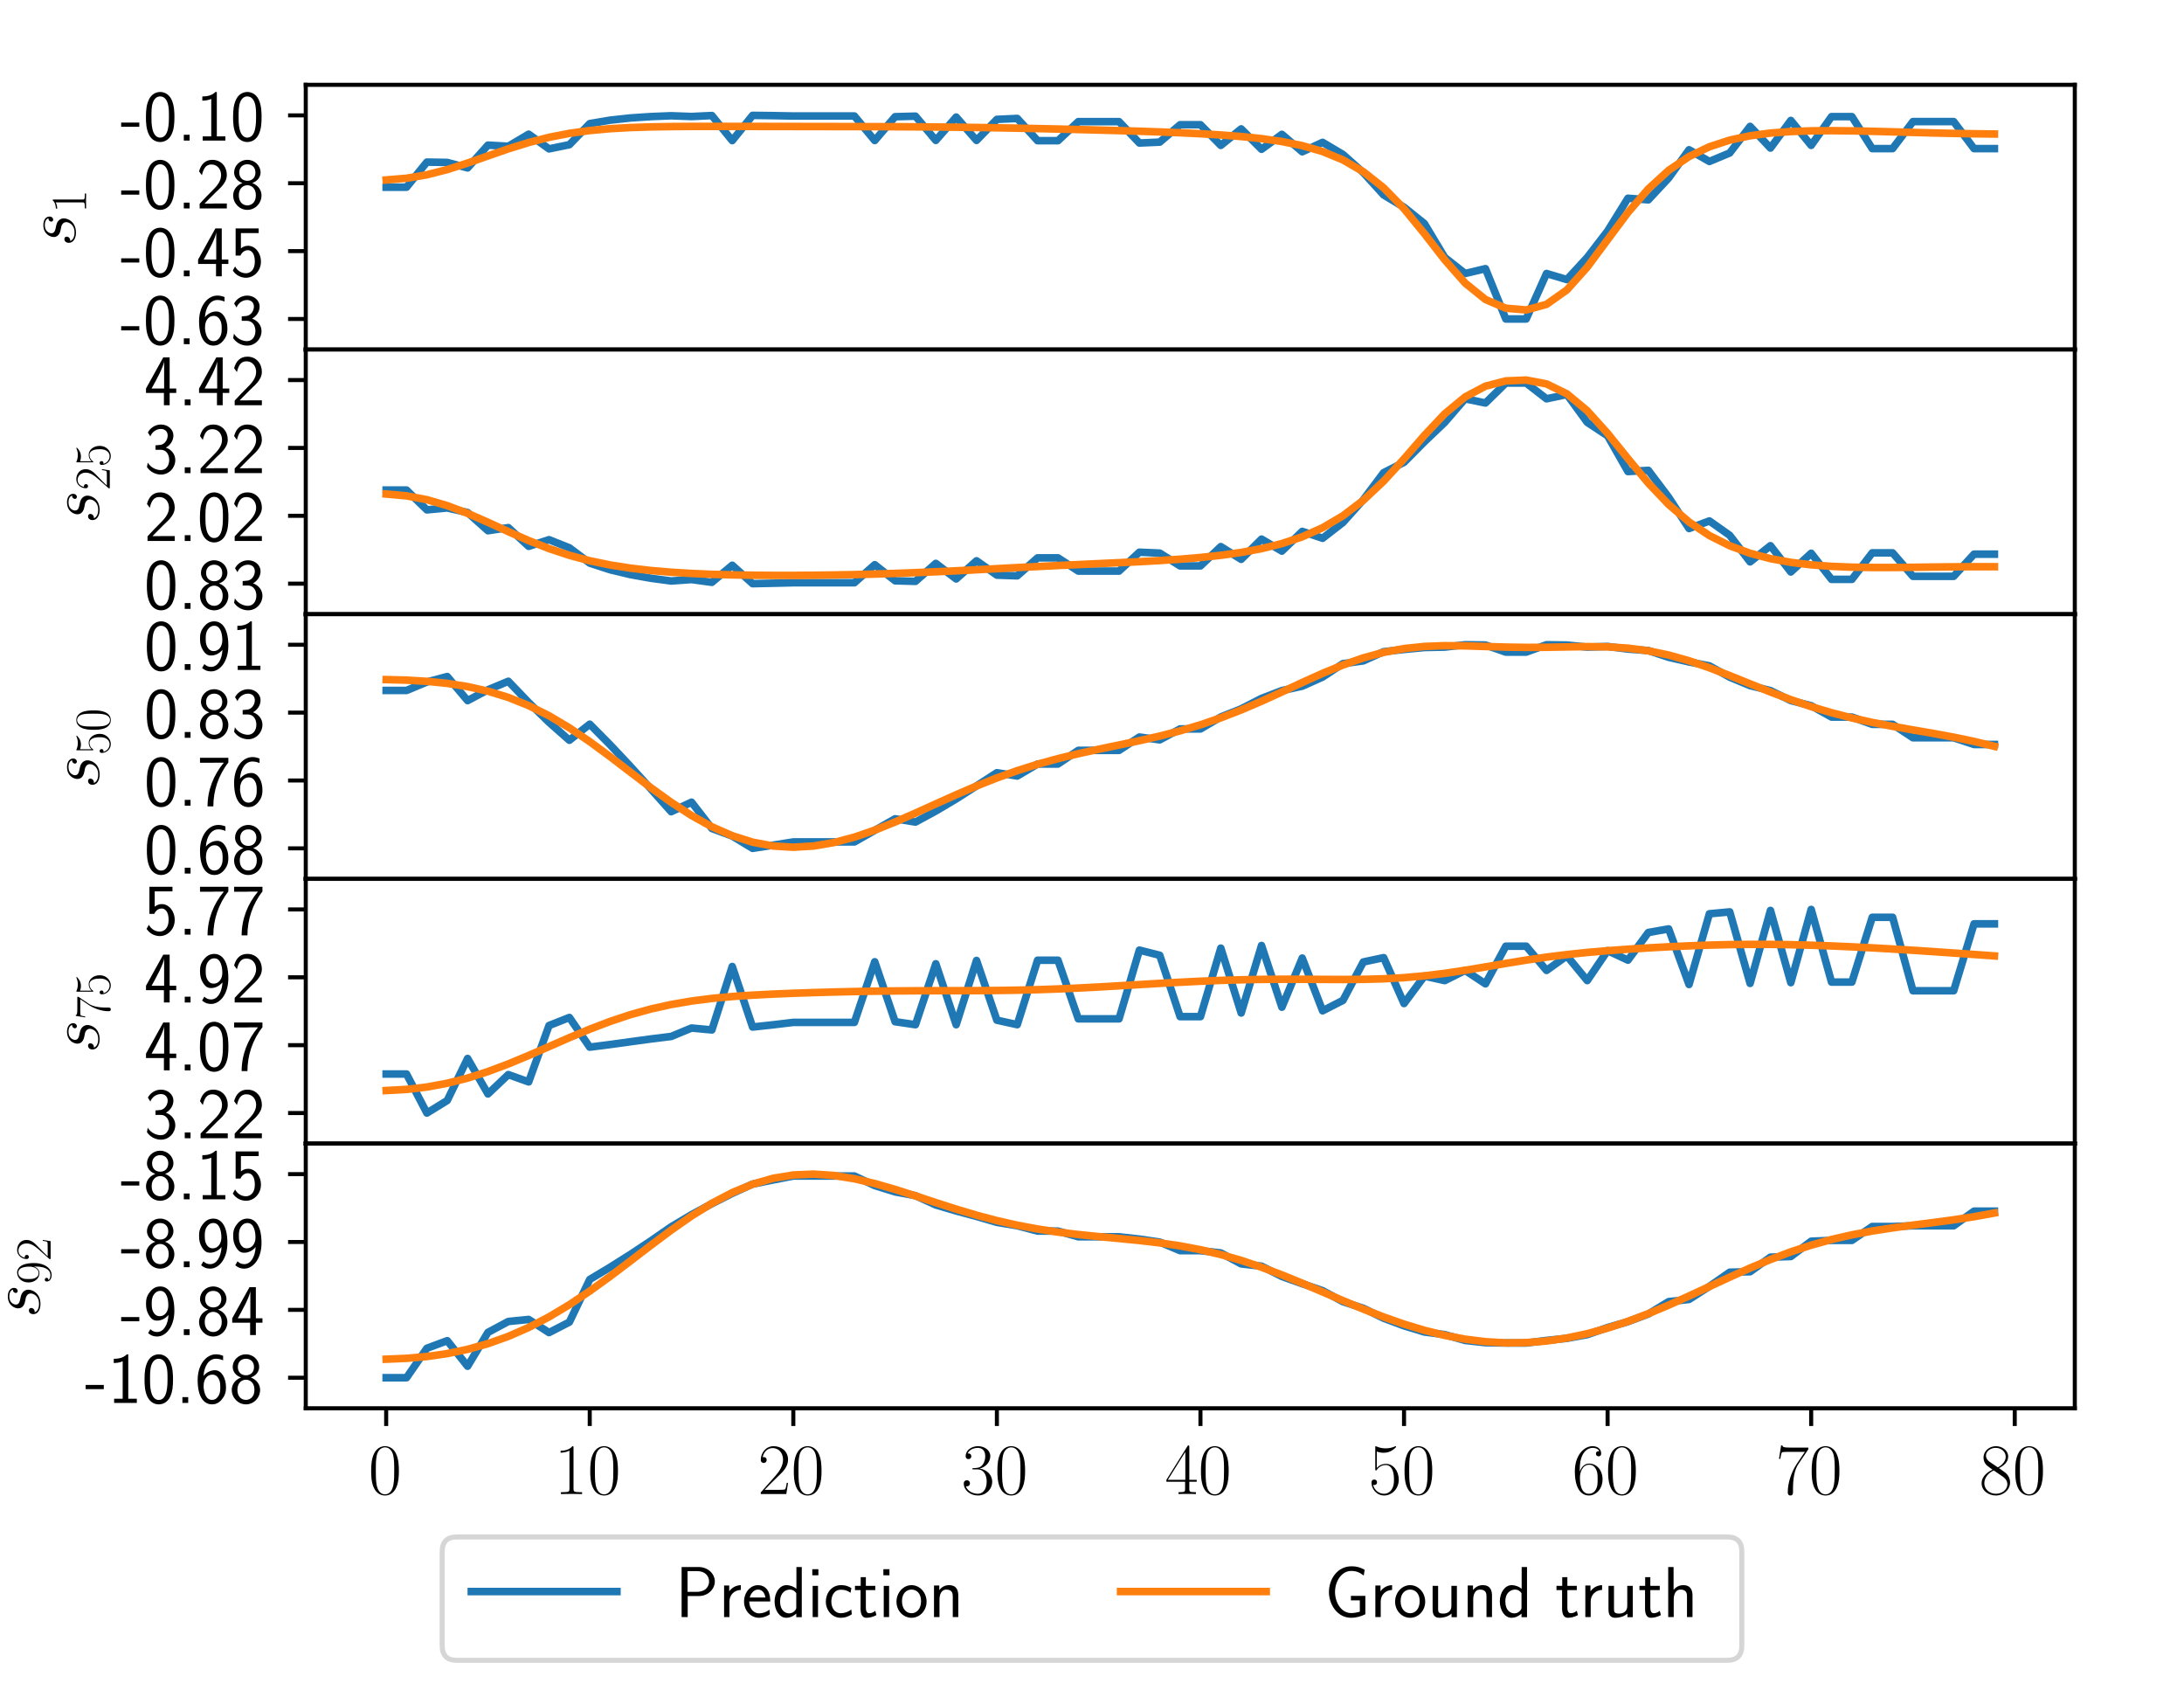 <?xml version="1.0" encoding="utf-8" standalone="no"?>
<!DOCTYPE svg PUBLIC "-//W3C//DTD SVG 1.1//EN"
  "http://www.w3.org/Graphics/SVG/1.1/DTD/svg11.dtd">
<!-- Created with matplotlib (http://matplotlib.org/) -->
<svg height="335.52pt" version="1.1" viewBox="0 0 432 335.52" width="432pt" xmlns="http://www.w3.org/2000/svg" xmlns:xlink="http://www.w3.org/1999/xlink">
 <defs>
  <style type="text/css">
*{stroke-linecap:butt;stroke-linejoin:round;}
  </style>
 </defs>
 <g id="figure_1">
  <g id="patch_1">
   <path d="M 0 335.52 
L 432 335.52 
L 432 0 
L 0 0 
z
" style="fill:#ffffff;"/>
  </g>
  <g id="axes_1">
   <g id="patch_2">
    <path d="M 60.48 69.117 
L 410.4 69.117 
L 410.4 16.776 
L 60.48 16.776 
z
" style="fill:#ffffff;"/>
   </g>
   <g id="matplotlib.axis_1">
    <g id="xtick_1">
     <g id="line2d_1">
      <defs>
       <path d="M 0 0 
L 0 3.5 
" id="mdef49ab865" style="stroke:#000000;stroke-width:0.8;"/>
      </defs>
      <g>
       <use style="stroke:#000000;stroke-width:0.8;" x="76.385" xlink:href="#mdef49ab865" y="69.117"/>
      </g>
     </g>
    </g>
    <g id="xtick_2">
     <g id="line2d_2">
      <g>
       <use style="stroke:#000000;stroke-width:0.8;" x="116.652" xlink:href="#mdef49ab865" y="69.117"/>
      </g>
     </g>
    </g>
    <g id="xtick_3">
     <g id="line2d_3">
      <g>
       <use style="stroke:#000000;stroke-width:0.8;" x="156.919" xlink:href="#mdef49ab865" y="69.117"/>
      </g>
     </g>
    </g>
    <g id="xtick_4">
     <g id="line2d_4">
      <g>
       <use style="stroke:#000000;stroke-width:0.8;" x="197.186" xlink:href="#mdef49ab865" y="69.117"/>
      </g>
     </g>
    </g>
    <g id="xtick_5">
     <g id="line2d_5">
      <g>
       <use style="stroke:#000000;stroke-width:0.8;" x="237.453" xlink:href="#mdef49ab865" y="69.117"/>
      </g>
     </g>
    </g>
    <g id="xtick_6">
     <g id="line2d_6">
      <g>
       <use style="stroke:#000000;stroke-width:0.8;" x="277.72" xlink:href="#mdef49ab865" y="69.117"/>
      </g>
     </g>
    </g>
    <g id="xtick_7">
     <g id="line2d_7">
      <g>
       <use style="stroke:#000000;stroke-width:0.8;" x="317.987" xlink:href="#mdef49ab865" y="69.117"/>
      </g>
     </g>
    </g>
    <g id="xtick_8">
     <g id="line2d_8">
      <g>
       <use style="stroke:#000000;stroke-width:0.8;" x="358.254" xlink:href="#mdef49ab865" y="69.117"/>
      </g>
     </g>
    </g>
    <g id="xtick_9">
     <g id="line2d_9">
      <g>
       <use style="stroke:#000000;stroke-width:0.8;" x="398.521" xlink:href="#mdef49ab865" y="69.117"/>
      </g>
     </g>
    </g>
   </g>
   <g id="matplotlib.axis_2">
    <g id="ytick_1">
     <g id="line2d_10">
      <defs>
       <path d="M 0 0 
L -3.5 0 
" id="m2457930f9c" style="stroke:#000000;stroke-width:0.8;"/>
      </defs>
      <g>
       <use style="stroke:#000000;stroke-width:0.8;" x="60.48" xlink:href="#m2457930f9c" y="63.078"/>
      </g>
     </g>
     <g id="text_1">
      <!-- -0.63 -->
      <defs>
       <path d="M 26 19 
L 26 24.797 
L 1 24.797 
L 1 19 
z
" id="CMSS17-45"/>
       <path d="M 43.094 32.391 
C 43.094 38.109 43 48.75 38.906 56.984 
C 34.797 64.891 28.203 67 23.5 67 
C 16.703 67 10.906 62.984 7.906 56.578 
C 4.703 49.859 3.797 42.938 3.797 32.391 
C 3.797 25.172 4.094 16.344 7.703 8.609 
C 11.797 0.094 18.703 -2 23.406 -2 
C 29.594 -2 35.594 1.297 39 8.203 
C 42.5 15.438 43.094 23.359 43.094 32.391 
z
M 23.406 4.094 
C 15.797 4.094 13.5 12.828 12.797 15.734 
C 11.594 20.75 11.406 25.562 11.406 33.5 
C 11.406 39.719 11.406 46.75 13.297 52.266 
C 15.594 58.688 19.594 60.891 23.406 60.891 
C 30.797 60.891 33.203 53.469 34 50.859 
C 35.5 45.547 35.5 39.312 35.5 33.5 
C 35.5 24.156 35.5 4.094 23.406 4.094 
z
" id="CMSS17-48"/>
       <path d="M 17 8 
L 9 8 
L 9 0 
L 17 0 
z
" id="CMSS17-46"/>
       <path d="M 39 64.984 
C 34.797 66.688 31.797 67 29 67 
C 16 67 3.906 53.25 3.906 31.609 
C 3.906 4.188 15.406 -2 23.594 -2 
C 28.094 -2 32.594 -0.609 36.906 4.391 
C 41.297 9.672 43 14.062 43 21.75 
C 43 34.109 36.906 45.094 27.797 45.094 
C 21.203 45.094 15.5 41.594 12 37.203 
C 13 51.406 19.594 60.891 29.094 60.891 
C 31.703 60.891 35.094 60.484 39 58.75 
z
M 12.094 21.438 
C 12.094 22.234 12.094 22.734 12.203 24.234 
C 12.203 32.016 16.703 39 24 39 
C 28.703 39 31.094 36.5 32.906 33.406 
C 35 29.516 35.094 25.828 35.094 21.75 
C 35.094 17.859 35.094 13.969 32.797 9.969 
C 30.906 6.891 28.406 4.188 23.594 4.188 
C 14.094 4.188 12.5 17.453 12.094 21.438 
z
" id="CMSS17-54"/>
       <path d="M 15.703 32.188 
L 22.5 32.188 
C 31.906 32.188 34.594 23.938 34.594 18.188 
C 34.594 10.344 30.203 4.188 23 4.188 
C 17.406 4.188 9.5 7.016 5 14.469 
C 4.297 10.938 4.297 10.734 3.906 8.328 
C 8.594 1.391 16.203 -2 23.203 -2 
C 34.594 -2 43 7.516 43 18.094 
C 43 26.047 37.5 32.688 30 35.188 
C 36 38.484 40.406 44.688 40.406 51.891 
C 40.406 60.297 32.703 67 23.297 67 
C 14.703 67 8 61.688 5.203 55.984 
C 5.906 54.984 7.703 52.094 8.594 50.594 
C 10.797 56.484 16.5 60.891 23.203 60.891 
C 28.797 60.891 32.5 57.188 32.5 51.891 
C 32.5 46.391 29 40.391 23.094 39 
C 22.703 39 16.5 38.391 15.703 38.297 
z
" id="CMSS17-51"/>
      </defs>
      <g transform="translate(23.825 68.059)scale(0.144 -0.144)">
       <use transform="scale(0.996)" xlink:href="#CMSS17-45"/>
       <use transform="translate(31.229 0)scale(0.996)" xlink:href="#CMSS17-48"/>
       <use transform="translate(78.073 0)scale(0.996)" xlink:href="#CMSS17-46"/>
       <use transform="translate(104.097 0)scale(0.996)" xlink:href="#CMSS17-54"/>
       <use transform="translate(150.941 0)scale(0.996)" xlink:href="#CMSS17-51"/>
      </g>
     </g>
    </g>
    <g id="ytick_2">
     <g id="line2d_11">
      <g>
       <use style="stroke:#000000;stroke-width:0.8;" x="60.48" xlink:href="#m2457930f9c" y="49.657"/>
      </g>
     </g>
     <g id="text_2">
      <!-- -0.45 -->
      <defs>
       <path d="M 35.203 17 
L 44.297 17 
L 44.297 23.094 
L 35.203 23.094 
L 35.203 66 
L 26.406 66 
L 2.594 23.094 
L 2.594 17 
L 27.297 17 
L 27.297 0 
L 35.203 0 
z
M 10.297 23.094 
C 16.094 33.422 27.594 54.281 27.594 61.359 
L 27.594 23.094 
z
" id="CMSS17-52"/>
       <path d="M 14.594 59.594 
L 39.094 59.594 
L 39.094 66 
L 7.297 66 
L 7.297 28.594 
L 14 28.594 
C 15.797 32.859 19.5 36 24.297 36 
C 28.797 36 33.797 31.938 33.797 20.297 
C 33.797 7.844 26.703 4.188 21.5 4.188 
C 15.094 4.188 9.203 8.141 6.594 13.609 
L 3.406 7.938 
C 8 0.797 15.5 -2 21.5 -2 
C 33.094 -2 42.203 7.938 42.203 20.094 
C 42.203 32.547 34.094 42.094 24.406 42.094 
C 20.906 42.094 17.5 40.891 14.594 38.5 
z
" id="CMSS17-53"/>
      </defs>
      <g transform="translate(23.825 54.638)scale(0.144 -0.144)">
       <use transform="scale(0.996)" xlink:href="#CMSS17-45"/>
       <use transform="translate(31.229 0)scale(0.996)" xlink:href="#CMSS17-48"/>
       <use transform="translate(78.073 0)scale(0.996)" xlink:href="#CMSS17-46"/>
       <use transform="translate(104.097 0)scale(0.996)" xlink:href="#CMSS17-52"/>
       <use transform="translate(150.941 0)scale(0.996)" xlink:href="#CMSS17-53"/>
      </g>
     </g>
    </g>
    <g id="ytick_3">
     <g id="line2d_12">
      <g>
       <use style="stroke:#000000;stroke-width:0.8;" x="60.48" xlink:href="#m2457930f9c" y="36.236"/>
      </g>
     </g>
     <g id="text_3">
      <!-- -0.28 -->
      <defs>
       <path d="M 25.797 21.141 
C 28.594 24.031 32.797 27.516 35.703 31 
C 38.5 34.391 42.203 39.172 42.203 46.141 
C 42.203 57.109 34.797 67 22.203 67 
C 12.297 67 6.594 60.797 3.906 51.125 
L 7.797 45.75 
C 10 54.812 13.094 60.594 20.906 60.594 
C 29.5 60.594 34.297 53.609 34.297 45.938 
C 34.297 36.781 27.297 29.703 22 24.422 
C 16.094 18.547 10.297 12.578 4.703 6.391 
L 4.703 0 
L 42.203 0 
L 42.203 6.797 
L 25.203 6.797 
C 24 6.797 22.797 6.688 21.594 6.688 
L 11.594 6.688 
L 11.594 6.797 
z
" id="CMSS17-50"/>
       <path d="M 30.203 35.094 
C 37.797 37.594 41.703 43.641 41.703 49.594 
C 41.703 58.969 33.703 67 23.5 67 
C 12.906 67 5.203 58.672 5.203 49.594 
C 5.203 43.734 9 37.688 16.703 35.094 
C 6.906 31.297 3.906 23.688 3.906 18 
C 3.906 7 12.797 -2 23.406 -2 
C 34.406 -2 43 7.188 43 18 
C 43 24.594 39.094 31.594 30.203 35.094 
z
M 23.5 38.094 
C 16.797 38.094 12.297 42.625 12.297 49.484 
C 12.297 56.453 16.797 60.891 23.5 60.891 
C 29.703 60.891 34.594 56.859 34.594 49.484 
C 34.594 42.234 29.797 38.094 23.5 38.094 
z
M 23.5 4.188 
C 17.797 4.188 11.703 8.094 11.703 18.094 
C 11.703 28.391 18.5 32 23.406 32 
C 28.797 32 35.203 28.188 35.203 18.094 
C 35.203 7.688 28.594 4.188 23.5 4.188 
z
" id="CMSS17-56"/>
      </defs>
      <g transform="translate(23.825 41.217)scale(0.144 -0.144)">
       <use transform="scale(0.996)" xlink:href="#CMSS17-45"/>
       <use transform="translate(31.229 0)scale(0.996)" xlink:href="#CMSS17-48"/>
       <use transform="translate(78.073 0)scale(0.996)" xlink:href="#CMSS17-46"/>
       <use transform="translate(104.097 0)scale(0.996)" xlink:href="#CMSS17-50"/>
       <use transform="translate(150.941 0)scale(0.996)" xlink:href="#CMSS17-56"/>
      </g>
     </g>
    </g>
    <g id="ytick_4">
     <g id="line2d_13">
      <g>
       <use style="stroke:#000000;stroke-width:0.8;" x="60.48" xlink:href="#m2457930f9c" y="22.815"/>
      </g>
     </g>
     <g id="text_4">
      <!-- -0.10 -->
      <defs>
       <path d="M 28.406 67 
L 26.5 67 
C 21.094 61.703 14.797 60.969 8.406 60.797 
L 8.406 55 
C 11.297 55.094 16 55.297 20.703 57.391 
L 20.703 5.797 
L 8.906 5.797 
L 8.906 0 
L 40.203 0 
L 40.203 5.797 
L 28.406 5.797 
z
" id="CMSS17-49"/>
      </defs>
      <g transform="translate(23.825 27.797)scale(0.144 -0.144)">
       <use transform="scale(0.996)" xlink:href="#CMSS17-45"/>
       <use transform="translate(31.229 0)scale(0.996)" xlink:href="#CMSS17-48"/>
       <use transform="translate(78.073 0)scale(0.996)" xlink:href="#CMSS17-46"/>
       <use transform="translate(104.097 0)scale(0.996)" xlink:href="#CMSS17-49"/>
       <use transform="translate(150.941 0)scale(0.996)" xlink:href="#CMSS17-48"/>
      </g>
     </g>
    </g>
    <g id="text_5">
     <!-- $s_{1}$ -->
     <defs>
      <path d="M 22.797 20.156 
C 24.5 19.859 27.203 19.266 27.797 19.172 
C 29.094 18.766 33.594 17.172 33.594 12.391 
C 33.594 9.297 30.797 1 19.203 1 
C 17.094 1 9.594 1.297 7.594 6.984 
C 11.594 6.469 13.594 9.594 13.594 11.797 
C 13.594 13.891 12.203 15 10.203 15 
C 8 15 5.094 13.297 5.094 8.797 
C 5.094 2.75 11.094 -1 19.094 -1 
C 34.297 -1 38.797 10.391 38.797 15.594 
C 38.797 17.078 38.797 19.859 35.594 23.047 
C 33.094 25.422 30.703 25.922 25.297 27.016 
C 22.594 27.609 18.297 28.5 18.297 32.984 
C 18.297 34.984 20.094 41.984 29.594 41.984 
C 33.797 41.984 37.906 40.453 38.906 37 
C 34.5 37 34.297 33.188 34.297 33.094 
C 34.297 30.984 36.203 30.391 37.094 30.391 
C 38.5 30.391 41.297 31.484 41.297 35.688 
C 41.297 39.781 37.5 44 29.703 44 
C 16.594 44 13.094 33.891 13.094 29.797 
C 13.094 22.25 20.5 20.656 22.797 20.156 
z
" id="CMMI12-115"/>
      <path d="M 26.594 63.797 
C 26.594 65.891 26.5 66 25.094 66 
C 21.203 61.359 15.297 59.891 9.703 59.688 
C 9.406 59.688 8.906 59.688 8.797 59.5 
C 8.703 59.297 8.703 59.094 8.703 57 
C 11.797 57 17 57.594 21 59.984 
L 21 7.297 
C 21 3.797 20.797 2.594 12.203 2.594 
L 9.203 2.594 
L 9.203 0 
C 14 0.094 19 0.188 23.797 0.188 
C 28.594 0.188 33.594 0.094 38.406 0 
L 38.406 2.594 
L 35.406 2.594 
C 26.797 2.594 26.594 3.688 26.594 7.297 
z
" id="CMR17-49"/>
     </defs>
     <g transform="translate(17.035 48.746)rotate(-90)scale(0.144 -0.144)">
      <use transform="translate(0 14.944)scale(0.996)" xlink:href="#CMMI12-115"/>
      <use transform="translate(45.95 0)scale(0.697)" xlink:href="#CMR17-49"/>
     </g>
    </g>
   </g>
   <g id="line2d_14">
    <path clip-path="url(#pbe3f4ca9e6)" d="M 76.385 37.02 
L 80.412 37.02 
L 84.439 32.056 
L 88.466 32.122 
L 92.492 33.205 
L 96.519 28.7 
L 100.546 28.924 
L 104.572 26.534 
L 108.599 29.439 
L 112.626 28.614 
L 116.652 24.445 
L 120.679 23.763 
L 124.706 23.326 
L 128.733 23.054 
L 132.759 22.892 
L 136.786 23.041 
L 140.813 22.848 
L 144.839 27.803 
L 148.866 22.815 
L 152.893 22.865 
L 156.919 22.94 
L 160.946 22.94 
L 164.973 22.94 
L 168.999 22.94 
L 173.026 27.789 
L 177.053 23.079 
L 181.08 22.971 
L 185.106 27.762 
L 189.133 23.148 
L 193.16 27.765 
L 197.186 23.607 
L 201.213 23.421 
L 205.24 27.825 
L 209.266 27.825 
L 213.293 24.052 
L 217.32 24.052 
L 221.347 24.052 
L 225.373 28.281 
L 229.4 28.105 
L 233.427 24.666 
L 237.453 24.666 
L 241.48 28.755 
L 245.507 25.491 
L 249.533 29.52 
L 253.56 26.569 
L 257.587 30.012 
L 261.614 28.152 
L 265.64 30.546 
L 269.667 34.132 
L 273.694 38.556 
L 277.72 40.978 
L 281.747 44.215 
L 285.774 50.915 
L 289.8 54.087 
L 293.827 53.128 
L 297.854 63.078 
L 301.881 63.078 
L 305.907 54.087 
L 309.934 55.288 
L 313.961 50.915 
L 317.987 45.693 
L 322.014 39.204 
L 326.041 39.521 
L 330.067 35.201 
L 334.094 29.619 
L 338.121 31.928 
L 342.147 30.247 
L 346.174 24.994 
L 350.201 29.278 
L 354.228 23.819 
L 358.254 28.751 
L 362.281 23.064 
L 366.308 23.064 
L 370.334 29.387 
L 374.361 29.387 
L 378.388 24.044 
L 382.414 24.044 
L 386.441 24.044 
L 390.468 29.386 
L 394.495 29.386 
" style="fill:none;stroke:#1f77b4;stroke-linecap:square;stroke-width:1.5;"/>
   </g>
   <g id="line2d_15">
    <path clip-path="url(#pbe3f4ca9e6)" d="M 76.385 35.583 
L 80.412 35.25 
L 84.439 34.563 
L 88.466 33.534 
L 92.492 32.245 
L 96.519 30.83 
L 100.546 29.435 
L 104.572 28.185 
L 108.599 27.156 
L 112.626 26.37 
L 116.652 25.814 
L 120.679 25.447 
L 124.706 25.222 
L 128.733 25.095 
L 132.759 25.03 
L 136.786 25.002 
L 140.813 24.994 
L 144.839 24.996 
L 148.866 25.001 
L 152.893 25.007 
L 156.919 25.014 
L 160.946 25.02 
L 164.973 25.027 
L 168.999 25.035 
L 173.026 25.045 
L 177.053 25.061 
L 181.08 25.083 
L 185.106 25.114 
L 189.133 25.155 
L 193.16 25.208 
L 197.186 25.272 
L 201.213 25.346 
L 205.24 25.428 
L 209.266 25.518 
L 213.293 25.615 
L 217.32 25.718 
L 221.347 25.829 
L 225.373 25.952 
L 229.4 26.091 
L 233.427 26.252 
L 237.453 26.445 
L 241.48 26.686 
L 245.507 26.997 
L 249.533 27.413 
L 253.56 27.988 
L 257.587 28.801 
L 261.614 29.962 
L 265.64 31.621 
L 269.667 33.956 
L 273.694 37.144 
L 277.72 41.275 
L 281.747 46.2 
L 285.774 51.382 
L 289.8 55.968 
L 293.827 59.223 
L 297.854 60.949 
L 301.881 61.292 
L 305.907 60.184 
L 309.934 57.332 
L 313.961 52.826 
L 317.987 47.398 
L 322.014 42.015 
L 326.041 37.357 
L 330.067 33.681 
L 334.094 30.956 
L 338.121 29.025 
L 342.147 27.708 
L 346.174 26.847 
L 350.201 26.314 
L 354.228 26.013 
L 358.254 25.872 
L 362.281 25.841 
L 366.308 25.882 
L 370.334 25.966 
L 374.361 26.072 
L 378.388 26.185 
L 382.414 26.292 
L 386.441 26.383 
L 390.468 26.454 
L 394.495 26.501 
" style="fill:none;stroke:#ff7f0e;stroke-linecap:square;stroke-width:1.5;"/>
   </g>
   <g id="patch_3">
    <path d="M 60.48 69.117 
L 60.48 16.776 
" style="fill:none;stroke:#000000;stroke-linecap:square;stroke-linejoin:miter;stroke-width:0.8;"/>
   </g>
   <g id="patch_4">
    <path d="M 410.4 69.117 
L 410.4 16.776 
" style="fill:none;stroke:#000000;stroke-linecap:square;stroke-linejoin:miter;stroke-width:0.8;"/>
   </g>
   <g id="patch_5">
    <path d="M 60.48 69.117 
L 410.4 69.117 
" style="fill:none;stroke:#000000;stroke-linecap:square;stroke-linejoin:miter;stroke-width:0.8;"/>
   </g>
   <g id="patch_6">
    <path d="M 60.48 16.776 
L 410.4 16.776 
" style="fill:none;stroke:#000000;stroke-linecap:square;stroke-linejoin:miter;stroke-width:0.8;"/>
   </g>
  </g>
  <g id="axes_2">
   <g id="patch_7">
    <path d="M 60.48 121.458 
L 410.4 121.458 
L 410.4 69.117 
L 60.48 69.117 
z
" style="fill:#ffffff;"/>
   </g>
   <g id="matplotlib.axis_3">
    <g id="xtick_10">
     <g id="line2d_16">
      <g>
       <use style="stroke:#000000;stroke-width:0.8;" x="76.385" xlink:href="#mdef49ab865" y="121.458"/>
      </g>
     </g>
    </g>
    <g id="xtick_11">
     <g id="line2d_17">
      <g>
       <use style="stroke:#000000;stroke-width:0.8;" x="116.652" xlink:href="#mdef49ab865" y="121.458"/>
      </g>
     </g>
    </g>
    <g id="xtick_12">
     <g id="line2d_18">
      <g>
       <use style="stroke:#000000;stroke-width:0.8;" x="156.919" xlink:href="#mdef49ab865" y="121.458"/>
      </g>
     </g>
    </g>
    <g id="xtick_13">
     <g id="line2d_19">
      <g>
       <use style="stroke:#000000;stroke-width:0.8;" x="197.186" xlink:href="#mdef49ab865" y="121.458"/>
      </g>
     </g>
    </g>
    <g id="xtick_14">
     <g id="line2d_20">
      <g>
       <use style="stroke:#000000;stroke-width:0.8;" x="237.453" xlink:href="#mdef49ab865" y="121.458"/>
      </g>
     </g>
    </g>
    <g id="xtick_15">
     <g id="line2d_21">
      <g>
       <use style="stroke:#000000;stroke-width:0.8;" x="277.72" xlink:href="#mdef49ab865" y="121.458"/>
      </g>
     </g>
    </g>
    <g id="xtick_16">
     <g id="line2d_22">
      <g>
       <use style="stroke:#000000;stroke-width:0.8;" x="317.987" xlink:href="#mdef49ab865" y="121.458"/>
      </g>
     </g>
    </g>
    <g id="xtick_17">
     <g id="line2d_23">
      <g>
       <use style="stroke:#000000;stroke-width:0.8;" x="358.254" xlink:href="#mdef49ab865" y="121.458"/>
      </g>
     </g>
    </g>
    <g id="xtick_18">
     <g id="line2d_24">
      <g>
       <use style="stroke:#000000;stroke-width:0.8;" x="398.521" xlink:href="#mdef49ab865" y="121.458"/>
      </g>
     </g>
    </g>
   </g>
   <g id="matplotlib.axis_4">
    <g id="ytick_5">
     <g id="line2d_25">
      <g>
       <use style="stroke:#000000;stroke-width:0.8;" x="60.48" xlink:href="#m2457930f9c" y="115.419"/>
      </g>
     </g>
     <g id="text_6">
      <!-- 0.83 -->
      <g transform="translate(28.507 120.4)scale(0.144 -0.144)">
       <use transform="scale(0.996)" xlink:href="#CMSS17-48"/>
       <use transform="translate(46.844 0)scale(0.996)" xlink:href="#CMSS17-46"/>
       <use transform="translate(72.868 0)scale(0.996)" xlink:href="#CMSS17-56"/>
       <use transform="translate(119.711 0)scale(0.996)" xlink:href="#CMSS17-51"/>
      </g>
     </g>
    </g>
    <g id="ytick_6">
     <g id="line2d_26">
      <g>
       <use style="stroke:#000000;stroke-width:0.8;" x="60.48" xlink:href="#m2457930f9c" y="101.998"/>
      </g>
     </g>
     <g id="text_7">
      <!-- 2.02 -->
      <g transform="translate(28.507 106.979)scale(0.144 -0.144)">
       <use transform="scale(0.996)" xlink:href="#CMSS17-50"/>
       <use transform="translate(46.844 0)scale(0.996)" xlink:href="#CMSS17-46"/>
       <use transform="translate(72.868 0)scale(0.996)" xlink:href="#CMSS17-48"/>
       <use transform="translate(119.711 0)scale(0.996)" xlink:href="#CMSS17-50"/>
      </g>
     </g>
    </g>
    <g id="ytick_7">
     <g id="line2d_27">
      <g>
       <use style="stroke:#000000;stroke-width:0.8;" x="60.48" xlink:href="#m2457930f9c" y="88.577"/>
      </g>
     </g>
     <g id="text_8">
      <!-- 3.22 -->
      <g transform="translate(28.507 93.559)scale(0.144 -0.144)">
       <use transform="scale(0.996)" xlink:href="#CMSS17-51"/>
       <use transform="translate(46.844 0)scale(0.996)" xlink:href="#CMSS17-46"/>
       <use transform="translate(72.868 0)scale(0.996)" xlink:href="#CMSS17-50"/>
       <use transform="translate(119.711 0)scale(0.996)" xlink:href="#CMSS17-50"/>
      </g>
     </g>
    </g>
    <g id="ytick_8">
     <g id="line2d_28">
      <g>
       <use style="stroke:#000000;stroke-width:0.8;" x="60.48" xlink:href="#m2457930f9c" y="75.156"/>
      </g>
     </g>
     <g id="text_9">
      <!-- 4.42 -->
      <g transform="translate(28.507 80.138)scale(0.144 -0.144)">
       <use transform="scale(0.996)" xlink:href="#CMSS17-52"/>
       <use transform="translate(46.844 0)scale(0.996)" xlink:href="#CMSS17-46"/>
       <use transform="translate(72.868 0)scale(0.996)" xlink:href="#CMSS17-52"/>
       <use transform="translate(119.711 0)scale(0.996)" xlink:href="#CMSS17-50"/>
      </g>
     </g>
    </g>
    <g id="text_10">
     <!-- $s_{25}$ -->
     <defs>
      <path d="M 41.703 15.469 
L 39.906 15.469 
C 38.906 8.391 38.094 7.188 37.703 6.594 
C 37.203 5.797 30 5.797 28.594 5.797 
L 9.406 5.797 
C 13 9.688 20 16.766 28.5 24.938 
C 34.594 30.719 41.703 37.5 41.703 47.391 
C 41.703 59.188 32.297 66 21.797 66 
C 10.797 66 4.094 56.297 4.094 47.297 
C 4.094 43.391 7 42.891 8.203 42.891 
C 9.203 42.891 12.203 43.484 12.203 46.984 
C 12.203 50.094 9.594 51 8.203 51 
C 7.594 51 7 50.891 6.594 50.688 
C 8.5 59.188 14.297 63.391 20.406 63.391 
C 29.094 63.391 34.797 56.5 34.797 47.391 
C 34.797 38.703 29.703 31.219 24 24.734 
L 4.094 2.297 
L 4.094 0 
L 39.297 0 
z
" id="CMR17-50"/>
      <path d="M 11.406 58.594 
C 12.406 58.188 16.5 56.891 20.703 56.891 
C 30 56.891 35.094 61.891 38 64.688 
C 38 65.484 38 66 37.406 66 
C 37.297 66 37.094 66 36.297 65.594 
C 32.797 64.094 28.703 63 23.703 63 
C 20.703 63 16.203 63.359 11.297 65.484 
C 10.203 66 10 66 9.906 66 
C 9.406 66 9.297 65.891 9.297 63.906 
L 9.297 34.859 
C 9.297 33.016 9.297 32.5 10.297 32.5 
C 10.797 32.5 11 32.703 11.5 33.422 
C 14.703 38.047 19.094 40 24.094 40 
C 27.594 40 35.094 37.734 35.094 20.203 
C 35.094 16.984 35.094 11.188 32.094 6.594 
C 29.594 2.484 25.703 0.391 21.406 0.391 
C 14.797 0.391 8.094 4.984 6.297 12.688 
C 6.703 12.594 7.5 12.391 7.906 12.391 
C 9.203 12.391 11.703 13.094 11.703 16.188 
C 11.703 18.891 9.797 20 7.906 20 
C 5.594 20 4.094 18.594 4.094 15.797 
C 4.094 7.094 11 -2 21.594 -2 
C 31.906 -2 41.703 6.891 41.703 19.797 
C 41.703 32.094 33.906 41.594 24.203 41.594 
C 19.094 41.594 14.797 39.688 11.406 36 
z
" id="CMR17-53"/>
     </defs>
     <g transform="translate(21.718 103.577)rotate(-90)scale(0.144 -0.144)">
      <use transform="translate(0 14.944)scale(0.996)" xlink:href="#CMMI12-115"/>
      <use transform="translate(45.95 0)scale(0.697)" xlink:href="#CMR17-50"/>
      <use transform="translate(77.933 0)scale(0.697)" xlink:href="#CMR17-53"/>
     </g>
    </g>
   </g>
   <g id="line2d_29">
    <path clip-path="url(#p6d76d3ed65)" d="M 76.385 96.91 
L 80.412 96.91 
L 84.439 100.825 
L 88.466 100.445 
L 92.492 101.35 
L 96.519 104.952 
L 100.546 104.335 
L 104.572 108.037 
L 108.599 106.722 
L 112.626 108.329 
L 116.652 111.353 
L 120.679 112.665 
L 124.706 113.628 
L 128.733 114.346 
L 132.759 114.887 
L 136.786 114.602 
L 140.813 115.152 
L 144.839 111.778 
L 148.866 115.419 
L 152.893 115.332 
L 156.919 115.235 
L 160.946 115.235 
L 164.973 115.235 
L 168.999 115.235 
L 173.026 111.668 
L 177.053 114.847 
L 181.08 114.96 
L 185.106 111.409 
L 189.133 114.483 
L 193.16 110.896 
L 197.186 113.729 
L 201.213 113.868 
L 205.24 110.314 
L 209.266 110.314 
L 213.293 112.929 
L 217.32 112.929 
L 221.347 112.929 
L 225.373 109.198 
L 229.4 109.376 
L 233.427 111.906 
L 237.453 111.906 
L 241.48 108.09 
L 245.507 110.607 
L 249.533 106.609 
L 253.56 108.982 
L 257.587 105.082 
L 261.614 106.442 
L 265.64 103.317 
L 269.667 98.82 
L 273.694 93.463 
L 277.72 91.422 
L 281.747 87.357 
L 285.774 83.523 
L 289.8 78.861 
L 293.827 79.692 
L 297.854 75.748 
L 301.881 75.748 
L 305.907 78.861 
L 309.934 78.006 
L 313.961 83.523 
L 317.987 86.184 
L 322.014 93.249 
L 326.041 93.01 
L 330.067 98.343 
L 334.094 104.514 
L 338.121 103.014 
L 342.147 105.862 
L 346.174 111.107 
L 350.201 107.911 
L 354.228 113.103 
L 358.254 109.403 
L 362.281 114.569 
L 366.308 114.569 
L 370.334 109.323 
L 374.361 109.323 
L 378.388 113.969 
L 382.414 113.969 
L 386.441 113.969 
L 390.468 109.585 
L 394.495 109.585 
" style="fill:none;stroke:#1f77b4;stroke-linecap:square;stroke-width:1.5;"/>
   </g>
   <g id="line2d_30">
    <path clip-path="url(#p6d76d3ed65)" d="M 76.385 97.693 
L 80.412 98.054 
L 84.439 98.814 
L 88.466 99.986 
L 92.492 101.515 
L 96.519 103.281 
L 100.546 105.127 
L 104.572 106.899 
L 108.599 108.481 
L 112.626 109.814 
L 116.652 110.886 
L 120.679 111.719 
L 124.706 112.349 
L 128.733 112.816 
L 132.759 113.157 
L 136.786 113.4 
L 140.813 113.57 
L 144.839 113.682 
L 148.866 113.75 
L 152.893 113.781 
L 156.919 113.782 
L 160.946 113.754 
L 164.973 113.701 
L 168.999 113.623 
L 173.026 113.52 
L 177.053 113.392 
L 181.08 113.24 
L 185.106 113.066 
L 189.133 112.874 
L 193.16 112.667 
L 197.186 112.454 
L 201.213 112.239 
L 205.24 112.03 
L 209.266 111.83 
L 213.293 111.64 
L 217.32 111.455 
L 221.347 111.27 
L 225.373 111.072 
L 229.4 110.847 
L 233.427 110.578 
L 237.453 110.242 
L 241.48 109.81 
L 245.507 109.244 
L 249.533 108.493 
L 253.56 107.492 
L 257.587 106.151 
L 261.614 104.359 
L 265.64 101.99 
L 269.667 98.931 
L 273.694 95.139 
L 277.72 90.736 
L 281.747 86.098 
L 285.774 81.822 
L 289.8 78.491 
L 293.827 76.363 
L 297.854 75.32 
L 301.881 75.156 
L 305.907 75.916 
L 309.934 77.88 
L 313.961 81.224 
L 317.987 85.704 
L 322.014 90.697 
L 326.041 95.536 
L 330.067 99.769 
L 334.094 103.22 
L 338.121 105.905 
L 342.147 107.925 
L 346.174 109.408 
L 350.201 110.469 
L 354.228 111.206 
L 358.254 111.694 
L 362.281 111.996 
L 366.308 112.159 
L 370.334 112.223 
L 374.361 112.221 
L 378.388 112.182 
L 382.414 112.131 
L 386.441 112.086 
L 390.468 112.063 
L 394.495 112.07 
" style="fill:none;stroke:#ff7f0e;stroke-linecap:square;stroke-width:1.5;"/>
   </g>
   <g id="patch_8">
    <path d="M 60.48 121.458 
L 60.48 69.117 
" style="fill:none;stroke:#000000;stroke-linecap:square;stroke-linejoin:miter;stroke-width:0.8;"/>
   </g>
   <g id="patch_9">
    <path d="M 410.4 121.458 
L 410.4 69.117 
" style="fill:none;stroke:#000000;stroke-linecap:square;stroke-linejoin:miter;stroke-width:0.8;"/>
   </g>
   <g id="patch_10">
    <path d="M 60.48 121.458 
L 410.4 121.458 
" style="fill:none;stroke:#000000;stroke-linecap:square;stroke-linejoin:miter;stroke-width:0.8;"/>
   </g>
   <g id="patch_11">
    <path d="M 60.48 69.117 
L 410.4 69.117 
" style="fill:none;stroke:#000000;stroke-linecap:square;stroke-linejoin:miter;stroke-width:0.8;"/>
   </g>
  </g>
  <g id="axes_3">
   <g id="patch_12">
    <path d="M 60.48 173.799 
L 410.4 173.799 
L 410.4 121.458 
L 60.48 121.458 
z
" style="fill:#ffffff;"/>
   </g>
   <g id="matplotlib.axis_5">
    <g id="xtick_19">
     <g id="line2d_31">
      <g>
       <use style="stroke:#000000;stroke-width:0.8;" x="76.385" xlink:href="#mdef49ab865" y="173.799"/>
      </g>
     </g>
    </g>
    <g id="xtick_20">
     <g id="line2d_32">
      <g>
       <use style="stroke:#000000;stroke-width:0.8;" x="116.652" xlink:href="#mdef49ab865" y="173.799"/>
      </g>
     </g>
    </g>
    <g id="xtick_21">
     <g id="line2d_33">
      <g>
       <use style="stroke:#000000;stroke-width:0.8;" x="156.919" xlink:href="#mdef49ab865" y="173.799"/>
      </g>
     </g>
    </g>
    <g id="xtick_22">
     <g id="line2d_34">
      <g>
       <use style="stroke:#000000;stroke-width:0.8;" x="197.186" xlink:href="#mdef49ab865" y="173.799"/>
      </g>
     </g>
    </g>
    <g id="xtick_23">
     <g id="line2d_35">
      <g>
       <use style="stroke:#000000;stroke-width:0.8;" x="237.453" xlink:href="#mdef49ab865" y="173.799"/>
      </g>
     </g>
    </g>
    <g id="xtick_24">
     <g id="line2d_36">
      <g>
       <use style="stroke:#000000;stroke-width:0.8;" x="277.72" xlink:href="#mdef49ab865" y="173.799"/>
      </g>
     </g>
    </g>
    <g id="xtick_25">
     <g id="line2d_37">
      <g>
       <use style="stroke:#000000;stroke-width:0.8;" x="317.987" xlink:href="#mdef49ab865" y="173.799"/>
      </g>
     </g>
    </g>
    <g id="xtick_26">
     <g id="line2d_38">
      <g>
       <use style="stroke:#000000;stroke-width:0.8;" x="358.254" xlink:href="#mdef49ab865" y="173.799"/>
      </g>
     </g>
    </g>
    <g id="xtick_27">
     <g id="line2d_39">
      <g>
       <use style="stroke:#000000;stroke-width:0.8;" x="398.521" xlink:href="#mdef49ab865" y="173.799"/>
      </g>
     </g>
    </g>
   </g>
   <g id="matplotlib.axis_6">
    <g id="ytick_9">
     <g id="line2d_40">
      <g>
       <use style="stroke:#000000;stroke-width:0.8;" x="60.48" xlink:href="#m2457930f9c" y="167.76"/>
      </g>
     </g>
     <g id="text_11">
      <!-- 0.68 -->
      <g transform="translate(28.507 172.741)scale(0.144 -0.144)">
       <use transform="scale(0.996)" xlink:href="#CMSS17-48"/>
       <use transform="translate(46.844 0)scale(0.996)" xlink:href="#CMSS17-46"/>
       <use transform="translate(72.868 0)scale(0.996)" xlink:href="#CMSS17-54"/>
       <use transform="translate(119.711 0)scale(0.996)" xlink:href="#CMSS17-56"/>
      </g>
     </g>
    </g>
    <g id="ytick_10">
     <g id="line2d_41">
      <g>
       <use style="stroke:#000000;stroke-width:0.8;" x="60.48" xlink:href="#m2457930f9c" y="154.339"/>
      </g>
     </g>
     <g id="text_12">
      <!-- 0.76 -->
      <defs>
       <path d="M 21.703 59.188 
C 22.906 59.188 24.094 59.297 25.297 59.297 
L 36.797 59.297 
C 22.5 42.422 14.297 21.094 14.297 -1 
L 22.297 -1 
C 22.297 20.391 29.297 42.109 43 59.484 
L 43 66 
L 3.906 66 
L 3.906 59.188 
z
" id="CMSS17-55"/>
      </defs>
      <g transform="translate(28.507 159.321)scale(0.144 -0.144)">
       <use transform="scale(0.996)" xlink:href="#CMSS17-48"/>
       <use transform="translate(46.844 0)scale(0.996)" xlink:href="#CMSS17-46"/>
       <use transform="translate(72.868 0)scale(0.996)" xlink:href="#CMSS17-55"/>
       <use transform="translate(119.711 0)scale(0.996)" xlink:href="#CMSS17-54"/>
      </g>
     </g>
    </g>
    <g id="ytick_11">
     <g id="line2d_42">
      <g>
       <use style="stroke:#000000;stroke-width:0.8;" x="60.48" xlink:href="#m2457930f9c" y="140.918"/>
      </g>
     </g>
     <g id="text_13">
      <!-- 0.83 -->
      <g transform="translate(28.507 145.9)scale(0.144 -0.144)">
       <use transform="scale(0.996)" xlink:href="#CMSS17-48"/>
       <use transform="translate(46.844 0)scale(0.996)" xlink:href="#CMSS17-46"/>
       <use transform="translate(72.868 0)scale(0.996)" xlink:href="#CMSS17-56"/>
       <use transform="translate(119.711 0)scale(0.996)" xlink:href="#CMSS17-51"/>
      </g>
     </g>
    </g>
    <g id="ytick_12">
     <g id="line2d_43">
      <g>
       <use style="stroke:#000000;stroke-width:0.8;" x="60.48" xlink:href="#m2457930f9c" y="127.498"/>
      </g>
     </g>
     <g id="text_14">
      <!-- 0.91 -->
      <defs>
       <path d="M 6.797 2.688 
C 9.594 0.297 13.203 -2 19.297 -2 
C 31.406 -2 43 11.531 43 33.375 
C 43 62.297 30.5 67 23.797 67 
C 17.094 67 12.797 63.984 9.094 59.203 
C 4.703 53.719 3.906 48.828 3.906 43.141 
C 3.906 36.359 5.094 32.172 7.906 27.391 
C 11.703 21.188 15.203 19.891 19.094 19.891 
C 25 19.891 30.906 22.797 34.906 27.781 
C 34.203 14.188 28.094 4.188 19.297 4.188 
C 15.703 4.188 12.797 5.312 9.906 8.062 
z
M 34.594 43.344 
C 34.703 42.641 34.703 41.344 34.703 40.953 
C 34.703 32.578 29.906 26 22.906 26 
C 18.297 26 15.906 28.391 14.094 31.484 
C 11.906 35.359 11.797 39.156 11.797 43.141 
C 11.797 47.031 11.797 51.312 14.594 55.609 
C 16.703 58.703 19.297 60.891 23.797 60.891 
C 33 60.891 34.5 47.438 34.594 43.344 
z
" id="CMSS17-57"/>
      </defs>
      <g transform="translate(28.507 132.479)scale(0.144 -0.144)">
       <use transform="scale(0.996)" xlink:href="#CMSS17-48"/>
       <use transform="translate(46.844 0)scale(0.996)" xlink:href="#CMSS17-46"/>
       <use transform="translate(72.868 0)scale(0.996)" xlink:href="#CMSS17-57"/>
       <use transform="translate(119.711 0)scale(0.996)" xlink:href="#CMSS17-49"/>
      </g>
     </g>
    </g>
    <g id="text_15">
     <!-- $s_{50}$ -->
     <defs>
      <path d="M 42 31.844 
C 42 37.969 41.906 48.422 37.703 56.453 
C 34 63.484 28.094 66 22.906 66 
C 18.094 66 12 63.781 8.203 56.562 
C 4.203 49.016 3.797 39.672 3.797 31.844 
C 3.797 26.109 3.906 17.375 7 9.734 
C 11.297 -0.609 19 -2 22.906 -2 
C 27.5 -2 34.5 -0.109 38.594 9.438 
C 41.594 16.375 42 24.5 42 31.844 
z
M 22.906 -0.406 
C 16.5 -0.406 12.703 5.125 11.297 12.75 
C 10.203 18.688 10.203 27.328 10.203 32.953 
C 10.203 40.688 10.203 47.109 11.5 53.234 
C 13.406 61.781 19 64.391 22.906 64.391 
C 27 64.391 32.297 61.672 34.203 53.438 
C 35.5 47.719 35.594 40.984 35.594 32.953 
C 35.594 26.422 35.594 18.375 34.406 12.453 
C 32.297 1.5 26.406 -0.406 22.906 -0.406 
z
" id="CMR17-48"/>
     </defs>
     <g transform="translate(21.718 155.919)rotate(-90)scale(0.144 -0.144)">
      <use transform="translate(0 14.944)scale(0.996)" xlink:href="#CMMI12-115"/>
      <use transform="translate(45.95 0)scale(0.697)" xlink:href="#CMR17-53"/>
      <use transform="translate(77.933 0)scale(0.697)" xlink:href="#CMR17-48"/>
     </g>
    </g>
   </g>
   <g id="line2d_44">
    <path clip-path="url(#pb0898d6a47)" d="M 76.385 136.538 
L 80.412 136.538 
L 84.439 134.859 
L 88.466 133.782 
L 92.492 138.543 
L 96.519 136.404 
L 100.546 134.72 
L 104.572 138.919 
L 108.599 142.83 
L 112.626 146.385 
L 116.652 143.205 
L 120.679 147.278 
L 124.706 151.566 
L 128.733 155.997 
L 132.759 160.509 
L 136.786 158.632 
L 140.813 163.83 
L 144.839 165.322 
L 148.866 167.76 
L 152.893 167.132 
L 156.919 166.491 
L 160.946 166.491 
L 164.973 166.491 
L 168.999 166.491 
L 173.026 164.198 
L 177.053 161.914 
L 181.08 162.563 
L 185.106 160.376 
L 189.133 157.987 
L 193.16 155.411 
L 197.186 152.804 
L 201.213 153.454 
L 205.24 151.079 
L 209.266 151.079 
L 213.293 148.383 
L 217.32 148.383 
L 221.347 148.383 
L 225.373 145.747 
L 229.4 146.303 
L 233.427 144.145 
L 237.453 144.145 
L 241.48 141.779 
L 245.507 140.173 
L 249.533 138.109 
L 253.56 136.562 
L 257.587 135.69 
L 261.614 133.886 
L 265.64 131.236 
L 269.667 130.684 
L 273.694 128.867 
L 277.72 128.429 
L 281.747 128.044 
L 285.774 127.963 
L 289.8 127.498 
L 293.827 127.551 
L 297.854 128.951 
L 301.881 128.951 
L 305.907 127.498 
L 309.934 127.558 
L 313.961 127.963 
L 317.987 127.835 
L 322.014 128.351 
L 326.041 128.647 
L 330.067 129.98 
L 334.094 130.897 
L 338.121 131.673 
L 342.147 133.913 
L 346.174 135.579 
L 350.201 136.566 
L 354.228 138.531 
L 358.254 139.558 
L 362.281 141.796 
L 366.308 141.796 
L 370.334 143.235 
L 374.361 143.235 
L 378.388 145.89 
L 382.414 145.89 
L 386.441 145.89 
L 390.468 147.219 
L 394.495 147.219 
" style="fill:none;stroke:#1f77b4;stroke-linecap:square;stroke-width:1.5;"/>
   </g>
   <g id="line2d_45">
    <path clip-path="url(#pb0898d6a47)" d="M 76.385 134.39 
L 80.412 134.493 
L 84.439 134.729 
L 88.466 135.138 
L 92.492 135.77 
L 96.519 136.678 
L 100.546 137.916 
L 104.572 139.528 
L 108.599 141.536 
L 112.626 143.93 
L 116.652 146.656 
L 120.679 149.622 
L 124.706 152.703 
L 128.733 155.761 
L 132.759 158.658 
L 136.786 161.269 
L 140.813 163.496 
L 144.839 165.267 
L 148.866 166.539 
L 152.893 167.294 
L 156.919 167.537 
L 160.946 167.295 
L 164.973 166.61 
L 168.999 165.542 
L 173.026 164.162 
L 177.053 162.549 
L 181.08 160.789 
L 185.106 158.966 
L 189.133 157.158 
L 193.16 155.431 
L 197.186 153.833 
L 201.213 152.395 
L 205.24 151.126 
L 209.266 150.017 
L 213.293 149.042 
L 217.32 148.161 
L 221.347 147.323 
L 225.373 146.474 
L 229.4 145.556 
L 233.427 144.521 
L 237.453 143.326 
L 241.48 141.949 
L 245.507 140.388 
L 249.533 138.665 
L 253.56 136.832 
L 257.587 134.963 
L 261.614 133.152 
L 265.64 131.498 
L 269.667 130.093 
L 273.694 129.001 
L 277.72 128.253 
L 281.747 127.831 
L 285.774 127.681 
L 289.8 127.717 
L 293.827 127.84 
L 297.854 127.962 
L 301.881 128.022 
L 305.907 128 
L 309.934 127.925 
L 313.961 127.866 
L 317.987 127.916 
L 322.014 128.168 
L 326.041 128.695 
L 330.067 129.531 
L 334.094 130.666 
L 338.121 132.05 
L 342.147 133.602 
L 346.174 135.229 
L 350.201 136.84 
L 354.228 138.359 
L 358.254 139.735 
L 362.281 140.94 
L 366.308 141.975 
L 370.334 142.858 
L 374.361 143.629 
L 378.388 144.335 
L 382.414 145.032 
L 386.441 145.773 
L 390.468 146.61 
L 394.495 147.584 
" style="fill:none;stroke:#ff7f0e;stroke-linecap:square;stroke-width:1.5;"/>
   </g>
   <g id="patch_13">
    <path d="M 60.48 173.799 
L 60.48 121.458 
" style="fill:none;stroke:#000000;stroke-linecap:square;stroke-linejoin:miter;stroke-width:0.8;"/>
   </g>
   <g id="patch_14">
    <path d="M 410.4 173.799 
L 410.4 121.458 
" style="fill:none;stroke:#000000;stroke-linecap:square;stroke-linejoin:miter;stroke-width:0.8;"/>
   </g>
   <g id="patch_15">
    <path d="M 60.48 173.799 
L 410.4 173.799 
" style="fill:none;stroke:#000000;stroke-linecap:square;stroke-linejoin:miter;stroke-width:0.8;"/>
   </g>
   <g id="patch_16">
    <path d="M 60.48 121.458 
L 410.4 121.458 
" style="fill:none;stroke:#000000;stroke-linecap:square;stroke-linejoin:miter;stroke-width:0.8;"/>
   </g>
  </g>
  <g id="axes_4">
   <g id="patch_17">
    <path d="M 60.48 226.14 
L 410.4 226.14 
L 410.4 173.799 
L 60.48 173.799 
z
" style="fill:#ffffff;"/>
   </g>
   <g id="matplotlib.axis_7">
    <g id="xtick_28">
     <g id="line2d_46">
      <g>
       <use style="stroke:#000000;stroke-width:0.8;" x="76.385" xlink:href="#mdef49ab865" y="226.14"/>
      </g>
     </g>
    </g>
    <g id="xtick_29">
     <g id="line2d_47">
      <g>
       <use style="stroke:#000000;stroke-width:0.8;" x="116.652" xlink:href="#mdef49ab865" y="226.14"/>
      </g>
     </g>
    </g>
    <g id="xtick_30">
     <g id="line2d_48">
      <g>
       <use style="stroke:#000000;stroke-width:0.8;" x="156.919" xlink:href="#mdef49ab865" y="226.14"/>
      </g>
     </g>
    </g>
    <g id="xtick_31">
     <g id="line2d_49">
      <g>
       <use style="stroke:#000000;stroke-width:0.8;" x="197.186" xlink:href="#mdef49ab865" y="226.14"/>
      </g>
     </g>
    </g>
    <g id="xtick_32">
     <g id="line2d_50">
      <g>
       <use style="stroke:#000000;stroke-width:0.8;" x="237.453" xlink:href="#mdef49ab865" y="226.14"/>
      </g>
     </g>
    </g>
    <g id="xtick_33">
     <g id="line2d_51">
      <g>
       <use style="stroke:#000000;stroke-width:0.8;" x="277.72" xlink:href="#mdef49ab865" y="226.14"/>
      </g>
     </g>
    </g>
    <g id="xtick_34">
     <g id="line2d_52">
      <g>
       <use style="stroke:#000000;stroke-width:0.8;" x="317.987" xlink:href="#mdef49ab865" y="226.14"/>
      </g>
     </g>
    </g>
    <g id="xtick_35">
     <g id="line2d_53">
      <g>
       <use style="stroke:#000000;stroke-width:0.8;" x="358.254" xlink:href="#mdef49ab865" y="226.14"/>
      </g>
     </g>
    </g>
    <g id="xtick_36">
     <g id="line2d_54">
      <g>
       <use style="stroke:#000000;stroke-width:0.8;" x="398.521" xlink:href="#mdef49ab865" y="226.14"/>
      </g>
     </g>
    </g>
   </g>
   <g id="matplotlib.axis_8">
    <g id="ytick_13">
     <g id="line2d_55">
      <g>
       <use style="stroke:#000000;stroke-width:0.8;" x="60.48" xlink:href="#m2457930f9c" y="220.101"/>
      </g>
     </g>
     <g id="text_16">
      <!-- 3.22 -->
      <g transform="translate(28.507 225.082)scale(0.144 -0.144)">
       <use transform="scale(0.996)" xlink:href="#CMSS17-51"/>
       <use transform="translate(46.844 0)scale(0.996)" xlink:href="#CMSS17-46"/>
       <use transform="translate(72.868 0)scale(0.996)" xlink:href="#CMSS17-50"/>
       <use transform="translate(119.711 0)scale(0.996)" xlink:href="#CMSS17-50"/>
      </g>
     </g>
    </g>
    <g id="ytick_14">
     <g id="line2d_56">
      <g>
       <use style="stroke:#000000;stroke-width:0.8;" x="60.48" xlink:href="#m2457930f9c" y="206.68"/>
      </g>
     </g>
     <g id="text_17">
      <!-- 4.07 -->
      <g transform="translate(28.507 211.662)scale(0.144 -0.144)">
       <use transform="scale(0.996)" xlink:href="#CMSS17-52"/>
       <use transform="translate(46.844 0)scale(0.996)" xlink:href="#CMSS17-46"/>
       <use transform="translate(72.868 0)scale(0.996)" xlink:href="#CMSS17-48"/>
       <use transform="translate(119.711 0)scale(0.996)" xlink:href="#CMSS17-55"/>
      </g>
     </g>
    </g>
    <g id="ytick_15">
     <g id="line2d_57">
      <g>
       <use style="stroke:#000000;stroke-width:0.8;" x="60.48" xlink:href="#m2457930f9c" y="193.26"/>
      </g>
     </g>
     <g id="text_18">
      <!-- 4.92 -->
      <g transform="translate(28.507 198.241)scale(0.144 -0.144)">
       <use transform="scale(0.996)" xlink:href="#CMSS17-52"/>
       <use transform="translate(46.844 0)scale(0.996)" xlink:href="#CMSS17-46"/>
       <use transform="translate(72.868 0)scale(0.996)" xlink:href="#CMSS17-57"/>
       <use transform="translate(119.711 0)scale(0.996)" xlink:href="#CMSS17-50"/>
      </g>
     </g>
    </g>
    <g id="ytick_16">
     <g id="line2d_58">
      <g>
       <use style="stroke:#000000;stroke-width:0.8;" x="60.48" xlink:href="#m2457930f9c" y="179.839"/>
      </g>
     </g>
     <g id="text_19">
      <!-- 5.77 -->
      <g transform="translate(28.507 184.82)scale(0.144 -0.144)">
       <use transform="scale(0.996)" xlink:href="#CMSS17-53"/>
       <use transform="translate(46.844 0)scale(0.996)" xlink:href="#CMSS17-46"/>
       <use transform="translate(72.868 0)scale(0.996)" xlink:href="#CMSS17-55"/>
       <use transform="translate(119.711 0)scale(0.996)" xlink:href="#CMSS17-55"/>
      </g>
     </g>
    </g>
    <g id="text_20">
     <!-- $s_{75}$ -->
     <defs>
      <path d="M 45.094 61.797 
L 45.094 64 
L 21.594 64 
C 9.906 64 9.703 65.094 9.297 67 
L 7.5 67 
L 4.594 48.5 
L 6.406 48.5 
C 6.703 50.406 7.406 55.5 8.594 57.391 
C 9.203 58.188 16.594 58.188 18.297 58.188 
L 40.297 58.188 
L 29.203 41.719 
C 21.797 30.641 16.703 15.672 16.703 2.594 
C 16.703 1.391 16.703 -2 20.297 -2 
C 23.906 -2 23.906 1.391 23.906 2.688 
L 23.906 7.281 
C 23.906 23.656 26.703 34.438 31.297 41.312 
z
" id="CMR17-55"/>
     </defs>
     <g transform="translate(21.718 208.26)rotate(-90)scale(0.144 -0.144)">
      <use transform="translate(0 14.944)scale(0.996)" xlink:href="#CMMI12-115"/>
      <use transform="translate(45.95 0)scale(0.697)" xlink:href="#CMR17-55"/>
      <use transform="translate(77.933 0)scale(0.697)" xlink:href="#CMR17-53"/>
     </g>
    </g>
   </g>
   <g id="line2d_59">
    <path clip-path="url(#pee60b19d6c)" d="M 76.385 212.384 
L 80.412 212.384 
L 84.439 220.101 
L 88.466 217.621 
L 92.492 209.311 
L 96.519 216.321 
L 100.546 212.503 
L 104.572 213.942 
L 108.599 202.796 
L 112.626 201.204 
L 116.652 207.069 
L 120.679 206.557 
L 124.706 206.001 
L 128.733 205.454 
L 132.759 204.957 
L 136.786 203.292 
L 140.813 203.664 
L 144.839 191.12 
L 148.866 203.095 
L 152.893 202.655 
L 156.919 202.173 
L 160.946 202.173 
L 164.973 202.173 
L 168.999 202.173 
L 173.026 190.188 
L 177.053 202.039 
L 181.08 202.63 
L 185.106 190.58 
L 189.133 202.632 
L 193.16 189.928 
L 197.186 201.74 
L 201.213 202.624 
L 205.24 189.88 
L 209.266 189.88 
L 213.293 201.476 
L 217.32 201.476 
L 221.347 201.476 
L 225.373 187.882 
L 229.4 188.904 
L 233.427 201.038 
L 237.453 201.038 
L 241.48 187.493 
L 245.507 200.319 
L 249.533 186.971 
L 253.56 199.17 
L 257.587 189.457 
L 261.614 199.884 
L 265.64 197.821 
L 269.667 190.225 
L 273.694 189.373 
L 277.72 198.447 
L 281.747 193.02 
L 285.774 193.909 
L 289.8 191.897 
L 293.827 194.549 
L 297.854 187.104 
L 301.881 187.104 
L 305.907 191.897 
L 309.934 189.017 
L 313.961 193.909 
L 317.987 187.987 
L 322.014 189.871 
L 326.041 184.399 
L 330.067 183.687 
L 334.094 194.683 
L 338.121 180.696 
L 342.147 180.324 
L 346.174 194.466 
L 350.201 180.032 
L 354.228 194.319 
L 358.254 179.839 
L 362.281 194.202 
L 366.308 194.202 
L 370.334 181.394 
L 374.361 181.394 
L 378.388 195.919 
L 382.414 195.919 
L 386.441 195.919 
L 390.468 182.69 
L 394.495 182.69 
" style="fill:none;stroke:#1f77b4;stroke-linecap:square;stroke-width:1.5;"/>
   </g>
   <g id="line2d_60">
    <path clip-path="url(#pee60b19d6c)" d="M 76.385 215.65 
L 80.412 215.425 
L 84.439 214.955 
L 88.466 214.212 
L 92.492 213.188 
L 96.519 211.9 
L 100.546 210.389 
L 104.572 208.715 
L 108.599 206.957 
L 112.626 205.196 
L 116.652 203.515 
L 120.679 201.981 
L 124.706 200.644 
L 128.733 199.528 
L 132.759 198.636 
L 136.786 197.949 
L 140.813 197.436 
L 144.839 197.061 
L 148.866 196.785 
L 152.893 196.578 
L 156.919 196.414 
L 160.946 196.28 
L 164.973 196.167 
L 168.999 196.074 
L 173.026 196.002 
L 177.053 195.953 
L 181.08 195.925 
L 185.106 195.913 
L 189.133 195.907 
L 193.16 195.895 
L 197.186 195.865 
L 201.213 195.804 
L 205.24 195.704 
L 209.266 195.564 
L 213.293 195.385 
L 217.32 195.173 
L 221.347 194.941 
L 225.373 194.698 
L 229.4 194.459 
L 233.427 194.234 
L 237.453 194.034 
L 241.48 193.87 
L 245.507 193.748 
L 249.533 193.673 
L 253.56 193.643 
L 257.587 193.649 
L 261.614 193.674 
L 265.64 193.691 
L 269.667 193.663 
L 273.694 193.554 
L 277.72 193.33 
L 281.747 192.97 
L 285.774 192.476 
L 289.8 191.872 
L 293.827 191.201 
L 297.854 190.513 
L 301.881 189.856 
L 305.907 189.268 
L 309.934 188.764 
L 313.961 188.344 
L 317.987 187.996 
L 322.014 187.701 
L 326.041 187.447 
L 330.067 187.225 
L 334.094 187.038 
L 338.121 186.891 
L 342.147 186.792 
L 346.174 186.746 
L 350.201 186.753 
L 354.228 186.811 
L 358.254 186.915 
L 362.281 187.057 
L 366.308 187.234 
L 370.334 187.438 
L 374.361 187.667 
L 378.388 187.915 
L 382.414 188.18 
L 386.441 188.457 
L 390.468 188.742 
L 394.495 189.032 
" style="fill:none;stroke:#ff7f0e;stroke-linecap:square;stroke-width:1.5;"/>
   </g>
   <g id="patch_18">
    <path d="M 60.48 226.14 
L 60.48 173.799 
" style="fill:none;stroke:#000000;stroke-linecap:square;stroke-linejoin:miter;stroke-width:0.8;"/>
   </g>
   <g id="patch_19">
    <path d="M 410.4 226.14 
L 410.4 173.799 
" style="fill:none;stroke:#000000;stroke-linecap:square;stroke-linejoin:miter;stroke-width:0.8;"/>
   </g>
   <g id="patch_20">
    <path d="M 60.48 226.14 
L 410.4 226.14 
" style="fill:none;stroke:#000000;stroke-linecap:square;stroke-linejoin:miter;stroke-width:0.8;"/>
   </g>
   <g id="patch_21">
    <path d="M 60.48 173.799 
L 410.4 173.799 
" style="fill:none;stroke:#000000;stroke-linecap:square;stroke-linejoin:miter;stroke-width:0.8;"/>
   </g>
  </g>
  <g id="axes_5">
   <g id="patch_22">
    <path d="M 60.48 278.482 
L 410.4 278.482 
L 410.4 226.14 
L 60.48 226.14 
z
" style="fill:#ffffff;"/>
   </g>
   <g id="matplotlib.axis_9">
    <g id="xtick_37">
     <g id="line2d_61">
      <g>
       <use style="stroke:#000000;stroke-width:0.8;" x="76.385" xlink:href="#mdef49ab865" y="278.482"/>
      </g>
     </g>
     <g id="text_21">
      <!-- $0$ -->
      <g transform="translate(72.874 295.444)scale(0.144 -0.144)">
       <use transform="scale(0.996)" xlink:href="#CMR17-48"/>
      </g>
     </g>
    </g>
    <g id="xtick_38">
     <g id="line2d_62">
      <g>
       <use style="stroke:#000000;stroke-width:0.8;" x="116.652" xlink:href="#mdef49ab865" y="278.482"/>
      </g>
     </g>
     <g id="text_22">
      <!-- $10$ -->
      <g transform="translate(109.629 295.444)scale(0.144 -0.144)">
       <use transform="scale(0.996)" xlink:href="#CMR17-49"/>
       <use transform="translate(45.69 0)scale(0.996)" xlink:href="#CMR17-48"/>
      </g>
     </g>
    </g>
    <g id="xtick_39">
     <g id="line2d_63">
      <g>
       <use style="stroke:#000000;stroke-width:0.8;" x="156.919" xlink:href="#mdef49ab865" y="278.482"/>
      </g>
     </g>
     <g id="text_23">
      <!-- $20$ -->
      <g transform="translate(149.896 295.444)scale(0.144 -0.144)">
       <use transform="scale(0.996)" xlink:href="#CMR17-50"/>
       <use transform="translate(45.69 0)scale(0.996)" xlink:href="#CMR17-48"/>
      </g>
     </g>
    </g>
    <g id="xtick_40">
     <g id="line2d_64">
      <g>
       <use style="stroke:#000000;stroke-width:0.8;" x="197.186" xlink:href="#mdef49ab865" y="278.482"/>
      </g>
     </g>
     <g id="text_24">
      <!-- $30$ -->
      <defs>
       <path d="M 22.094 34 
C 31 34 34.906 26.141 34.906 17.094 
C 34.906 5.031 28.5 0.391 22.703 0.391 
C 17.406 0.391 8.797 3.016 6.094 10.797 
C 6.594 10.594 7.094 10.594 7.594 10.594 
C 10 10.594 11.797 12.188 11.797 14.797 
C 11.797 17.688 9.594 19 7.594 19 
C 5.906 19 3.297 18.188 3.297 14.484 
C 3.297 5.234 12.297 -2 22.906 -2 
C 34 -2 42.5 6.75 42.5 16.984 
C 42.5 26.844 34.5 34 25 35.094 
C 32.594 36.672 39.906 43.375 39.906 52.391 
C 39.906 60.25 32 66 23 66 
C 13.906 66 5.906 60.344 5.906 52.297 
C 5.906 48.797 8.5 48.188 9.797 48.188 
C 11.906 48.188 13.703 49.484 13.703 52.094 
C 13.703 54.688 11.906 56 9.797 56 
C 9.406 56 8.906 56 8.5 55.797 
C 11.406 62.484 19.297 63.688 22.797 63.688 
C 26.297 63.688 32.906 61.969 32.906 52.297 
C 32.906 49.484 32.5 44.547 29.094 40.219 
C 26.094 36.391 22.703 36.188 19.406 35.891 
C 18.906 35.891 16.594 35.688 16.203 35.688 
C 15.5 35.594 15.094 35.5 15.094 34.797 
C 15.094 34.094 15.203 34 17.203 34 
z
" id="CMR17-51"/>
      </defs>
      <g transform="translate(190.163 295.444)scale(0.144 -0.144)">
       <use transform="scale(0.996)" xlink:href="#CMR17-51"/>
       <use transform="translate(45.69 0)scale(0.996)" xlink:href="#CMR17-48"/>
      </g>
     </g>
    </g>
    <g id="xtick_41">
     <g id="line2d_65">
      <g>
       <use style="stroke:#000000;stroke-width:0.8;" x="237.453" xlink:href="#mdef49ab865" y="278.482"/>
      </g>
     </g>
     <g id="text_25">
      <!-- $40$ -->
      <defs>
       <path d="M 33.594 64.797 
C 33.594 66.891 33.5 67 31.703 67 
L 2 19.594 
L 2 17 
L 27.797 17 
L 27.797 7.188 
C 27.797 3.594 27.594 2.594 20.594 2.594 
L 18.703 2.594 
L 18.703 0 
C 21.906 0.188 27.297 0.188 30.703 0.188 
C 34.094 0.188 39.5 0.188 42.703 0 
L 42.703 2.594 
L 40.797 2.594 
C 33.797 2.594 33.594 3.594 33.594 7.188 
L 33.594 17 
L 43.797 17 
L 43.797 19.594 
L 33.594 19.594 
z
M 28.094 58.172 
L 28.094 19.594 
L 4 19.594 
z
" id="CMR17-52"/>
      </defs>
      <g transform="translate(230.43 295.444)scale(0.144 -0.144)">
       <use transform="scale(0.996)" xlink:href="#CMR17-52"/>
       <use transform="translate(45.69 0)scale(0.996)" xlink:href="#CMR17-48"/>
      </g>
     </g>
    </g>
    <g id="xtick_42">
     <g id="line2d_66">
      <g>
       <use style="stroke:#000000;stroke-width:0.8;" x="277.72" xlink:href="#mdef49ab865" y="278.482"/>
      </g>
     </g>
     <g id="text_26">
      <!-- $50$ -->
      <g transform="translate(270.697 295.444)scale(0.144 -0.144)">
       <use transform="scale(0.996)" xlink:href="#CMR17-53"/>
       <use transform="translate(45.69 0)scale(0.996)" xlink:href="#CMR17-48"/>
      </g>
     </g>
    </g>
    <g id="xtick_43">
     <g id="line2d_67">
      <g>
       <use style="stroke:#000000;stroke-width:0.8;" x="317.987" xlink:href="#mdef49ab865" y="278.482"/>
      </g>
     </g>
     <g id="text_27">
      <!-- $60$ -->
      <defs>
       <path d="M 10.594 34.344 
C 10.594 58 21.797 63.688 28.297 63.688 
C 30.406 63.688 35.5 63.266 37.5 59.094 
C 35.906 59.094 32.906 59.094 32.906 55.594 
C 32.906 52.891 35.094 52 36.5 52 
C 37.406 52 40.094 52.391 40.094 55.797 
C 40.094 62.297 35.094 66 28.203 66 
C 16.297 66 3.797 53.297 3.797 31.422 
C 3.797 4.016 15.094 -2 23.094 -2 
C 32.797 -2 42 6.734 42 20.234 
C 42 32.828 33.906 42 23.703 42 
C 17.594 42 13.094 37.969 10.594 30.922 
z
M 23.094 0.391 
C 10.797 0.391 10.797 18.938 10.797 22.656 
C 10.797 29.906 14.203 40.391 23.5 40.391 
C 25.203 40.391 30.094 40.391 33.406 33.438 
C 35.203 29.516 35.203 25.375 35.203 20.344 
C 35.203 14.906 35.203 10.875 33.094 6.844 
C 30.906 2.703 27.703 0.391 23.094 0.391 
z
" id="CMR17-54"/>
      </defs>
      <g transform="translate(310.964 295.444)scale(0.144 -0.144)">
       <use transform="scale(0.996)" xlink:href="#CMR17-54"/>
       <use transform="translate(45.69 0)scale(0.996)" xlink:href="#CMR17-48"/>
      </g>
     </g>
    </g>
    <g id="xtick_44">
     <g id="line2d_68">
      <g>
       <use style="stroke:#000000;stroke-width:0.8;" x="358.254" xlink:href="#mdef49ab865" y="278.482"/>
      </g>
     </g>
     <g id="text_28">
      <!-- $70$ -->
      <g transform="translate(351.231 295.444)scale(0.144 -0.144)">
       <use transform="scale(0.996)" xlink:href="#CMR17-55"/>
       <use transform="translate(45.69 0)scale(0.996)" xlink:href="#CMR17-48"/>
      </g>
     </g>
    </g>
    <g id="xtick_45">
     <g id="line2d_69">
      <g>
       <use style="stroke:#000000;stroke-width:0.8;" x="398.521" xlink:href="#mdef49ab865" y="278.482"/>
      </g>
     </g>
     <g id="text_29">
      <!-- $80$ -->
      <defs>
       <path d="M 27.203 35.766 
C 33.5 38.969 39.906 43.797 39.906 51.531 
C 39.906 60.688 31.094 66 23 66 
C 13.906 66 5.906 59.375 5.906 50.234 
C 5.906 47.719 6.5 43.391 10.406 39.578 
C 11.406 38.578 15.594 35.562 18.297 33.656 
C 13.797 31.344 3.297 25.812 3.297 14.766 
C 3.297 4.406 13.094 -2 22.797 -2 
C 33.5 -2 42.5 5.719 42.5 15.969 
C 42.5 25.109 36.406 29.328 32.406 32.047 
z
M 14.094 44.609 
C 13.297 45.109 9.297 48.219 9.297 52.938 
C 9.297 59.078 15.594 63.688 22.797 63.688 
C 30.703 63.688 36.5 58.062 36.5 51.531 
C 36.5 42.188 26.094 36.859 25.594 36.859 
C 25.5 36.859 25.406 36.859 24.594 37.469 
z
M 32.5 24 
C 34 22.906 38.797 19.578 38.797 13.453 
C 38.797 6.016 31.406 0.391 23 0.391 
C 13.906 0.391 7 6.922 7 14.859 
C 7 22.797 13.094 29.438 20 32.547 
z
" id="CMR17-56"/>
      </defs>
      <g transform="translate(391.498 295.444)scale(0.144 -0.144)">
       <use transform="scale(0.996)" xlink:href="#CMR17-56"/>
       <use transform="translate(45.69 0)scale(0.996)" xlink:href="#CMR17-48"/>
      </g>
     </g>
    </g>
   </g>
   <g id="matplotlib.axis_10">
    <g id="ytick_17">
     <g id="line2d_70">
      <g>
       <use style="stroke:#000000;stroke-width:0.8;" x="60.48" xlink:href="#m2457930f9c" y="272.442"/>
      </g>
     </g>
     <g id="text_30">
      <!-- -10.68 -->
      <g transform="translate(16.801 277.424)scale(0.144 -0.144)">
       <use transform="scale(0.996)" xlink:href="#CMSS17-45"/>
       <use transform="translate(31.229 0)scale(0.996)" xlink:href="#CMSS17-49"/>
       <use transform="translate(78.073 0)scale(0.996)" xlink:href="#CMSS17-48"/>
       <use transform="translate(124.916 0)scale(0.996)" xlink:href="#CMSS17-46"/>
       <use transform="translate(150.941 0)scale(0.996)" xlink:href="#CMSS17-54"/>
       <use transform="translate(197.784 0)scale(0.996)" xlink:href="#CMSS17-56"/>
      </g>
     </g>
    </g>
    <g id="ytick_18">
     <g id="line2d_71">
      <g>
       <use style="stroke:#000000;stroke-width:0.8;" x="60.48" xlink:href="#m2457930f9c" y="259.021"/>
      </g>
     </g>
     <g id="text_31">
      <!-- -9.84 -->
      <g transform="translate(23.825 264.003)scale(0.144 -0.144)">
       <use transform="scale(0.996)" xlink:href="#CMSS17-45"/>
       <use transform="translate(31.229 0)scale(0.996)" xlink:href="#CMSS17-57"/>
       <use transform="translate(78.073 0)scale(0.996)" xlink:href="#CMSS17-46"/>
       <use transform="translate(104.097 0)scale(0.996)" xlink:href="#CMSS17-56"/>
       <use transform="translate(150.941 0)scale(0.996)" xlink:href="#CMSS17-52"/>
      </g>
     </g>
    </g>
    <g id="ytick_19">
     <g id="line2d_72">
      <g>
       <use style="stroke:#000000;stroke-width:0.8;" x="60.48" xlink:href="#m2457930f9c" y="245.601"/>
      </g>
     </g>
     <g id="text_32">
      <!-- -8.99 -->
      <g transform="translate(23.825 250.582)scale(0.144 -0.144)">
       <use transform="scale(0.996)" xlink:href="#CMSS17-45"/>
       <use transform="translate(31.229 0)scale(0.996)" xlink:href="#CMSS17-56"/>
       <use transform="translate(78.073 0)scale(0.996)" xlink:href="#CMSS17-46"/>
       <use transform="translate(104.097 0)scale(0.996)" xlink:href="#CMSS17-57"/>
       <use transform="translate(150.941 0)scale(0.996)" xlink:href="#CMSS17-57"/>
      </g>
     </g>
    </g>
    <g id="ytick_20">
     <g id="line2d_73">
      <g>
       <use style="stroke:#000000;stroke-width:0.8;" x="60.48" xlink:href="#m2457930f9c" y="232.18"/>
      </g>
     </g>
     <g id="text_33">
      <!-- -8.15 -->
      <g transform="translate(23.825 237.161)scale(0.144 -0.144)">
       <use transform="scale(0.996)" xlink:href="#CMSS17-45"/>
       <use transform="translate(31.229 0)scale(0.996)" xlink:href="#CMSS17-56"/>
       <use transform="translate(78.073 0)scale(0.996)" xlink:href="#CMSS17-46"/>
       <use transform="translate(104.097 0)scale(0.996)" xlink:href="#CMSS17-49"/>
       <use transform="translate(150.941 0)scale(0.996)" xlink:href="#CMSS17-53"/>
      </g>
     </g>
    </g>
    <g id="text_34">
     <!-- $s_{92}$ -->
     <defs>
      <path d="M 35.203 29.234 
C 35.203 7 26.094 0.391 18.594 0.391 
C 16.297 0.391 10.703 0.672 8.406 4.391 
C 11 4 12.906 5.391 12.906 7.891 
C 12.906 10.594 10.703 11.5 9.297 11.5 
C 8.406 11.5 5.703 11.094 5.703 7.688 
C 5.703 1.062 11.594 -2 18.797 -2 
C 30.297 -2 42 10.391 42 32.656 
C 42 60.266 30.797 66 23.203 66 
C 13.297 66 3.797 57.25 3.797 43.75 
C 3.797 31.25 11.906 22 22.094 22 
C 30.5 22 34.203 29.844 35.203 33.156 
z
M 22.297 23.594 
C 19.594 23.594 15.797 24.094 12.703 30.141 
C 10.594 34.078 10.594 38.703 10.594 43.641 
C 10.594 49.594 10.594 53.719 13.406 58.156 
C 14.797 60.266 17.406 63.688 23.203 63.688 
C 35 63.688 35 45.453 35 41.422 
C 35 34.266 31.797 23.594 22.297 23.594 
z
" id="CMR17-57"/>
     </defs>
     <g transform="translate(10.012 260.601)rotate(-90)scale(0.144 -0.144)">
      <use transform="translate(0 14.944)scale(0.996)" xlink:href="#CMMI12-115"/>
      <use transform="translate(45.95 0)scale(0.697)" xlink:href="#CMR17-57"/>
      <use transform="translate(77.933 0)scale(0.697)" xlink:href="#CMR17-50"/>
     </g>
    </g>
   </g>
   <g id="line2d_74">
    <path clip-path="url(#p57ca6326ab)" d="M 76.385 272.442 
L 80.412 272.442 
L 84.439 266.616 
L 88.466 265.117 
L 92.492 270.169 
L 96.519 263.477 
L 100.546 261.32 
L 104.572 260.919 
L 108.599 263.514 
L 112.626 261.443 
L 116.652 253.009 
L 120.679 250.596 
L 124.706 248.052 
L 128.733 245.385 
L 132.759 242.6 
L 136.786 240.201 
L 140.813 238.024 
L 144.839 235.982 
L 148.866 234.149 
L 152.893 233.338 
L 156.919 232.554 
L 160.946 232.554 
L 164.973 232.554 
L 168.999 232.554 
L 173.026 234.444 
L 177.053 235.693 
L 181.08 236.44 
L 185.106 238.275 
L 189.133 239.46 
L 193.16 240.542 
L 197.186 241.715 
L 201.213 242.385 
L 205.24 243.445 
L 209.266 243.445 
L 213.293 244.574 
L 217.32 244.574 
L 221.347 244.574 
L 225.373 245.029 
L 229.4 245.617 
L 233.427 247.316 
L 237.453 247.316 
L 241.48 247.769 
L 245.507 249.932 
L 249.533 250.381 
L 253.56 252.414 
L 257.587 253.846 
L 261.614 255.23 
L 265.64 257.4 
L 269.667 258.711 
L 273.694 260.676 
L 277.72 262.176 
L 281.747 263.396 
L 285.774 263.919 
L 289.8 265.068 
L 293.827 265.51 
L 297.854 265.576 
L 301.881 265.576 
L 305.907 265.068 
L 309.934 264.652 
L 313.961 263.919 
L 317.987 262.521 
L 322.014 261.353 
L 326.041 259.838 
L 330.067 257.392 
L 334.094 256.962 
L 338.121 254.379 
L 342.147 251.578 
L 346.174 251.482 
L 350.201 248.6 
L 354.228 248.473 
L 358.254 245.446 
L 362.281 245.285 
L 366.308 245.285 
L 370.334 242.539 
L 374.361 242.539 
L 378.388 242.396 
L 382.414 242.396 
L 386.441 242.396 
L 390.468 239.507 
L 394.495 239.507 
" style="fill:none;stroke:#1f77b4;stroke-linecap:square;stroke-width:1.5;"/>
   </g>
   <g id="line2d_75">
    <path clip-path="url(#p57ca6326ab)" d="M 76.385 268.776 
L 80.412 268.608 
L 84.439 268.251 
L 88.466 267.67 
L 92.492 266.831 
L 96.519 265.705 
L 100.546 264.268 
L 104.572 262.505 
L 108.599 260.411 
L 112.626 258.002 
L 116.652 255.312 
L 120.679 252.401 
L 124.706 249.352 
L 128.733 246.269 
L 132.759 243.266 
L 136.786 240.457 
L 140.813 237.95 
L 144.839 235.834 
L 148.866 234.176 
L 152.893 233.012 
L 156.919 232.353 
L 160.946 232.18 
L 164.973 232.449 
L 168.999 233.097 
L 173.026 234.044 
L 177.053 235.204 
L 181.08 236.488 
L 185.106 237.811 
L 189.133 239.102 
L 193.16 240.302 
L 197.186 241.369 
L 201.213 242.281 
L 205.24 243.034 
L 209.266 243.64 
L 213.293 244.127 
L 217.32 244.533 
L 221.347 244.908 
L 225.373 245.303 
L 229.4 245.774 
L 233.427 246.369 
L 237.453 247.129 
L 241.48 248.082 
L 245.507 249.239 
L 249.533 250.591 
L 253.56 252.111 
L 257.587 253.757 
L 261.614 255.473 
L 265.64 257.198 
L 269.667 258.87 
L 273.694 260.436 
L 277.72 261.847 
L 281.747 263.066 
L 285.774 264.065 
L 289.8 264.821 
L 293.827 265.32 
L 297.854 265.55 
L 301.881 265.504 
L 305.907 265.182 
L 309.934 264.589 
L 313.961 263.733 
L 317.987 262.63 
L 322.014 261.301 
L 326.041 259.773 
L 330.067 258.084 
L 334.094 256.279 
L 338.121 254.414 
L 342.147 252.549 
L 346.174 250.748 
L 350.201 249.067 
L 354.228 247.55 
L 358.254 246.227 
L 362.281 245.108 
L 366.308 244.185 
L 370.334 243.432 
L 374.361 242.809 
L 378.388 242.268 
L 382.414 241.754 
L 386.441 241.214 
L 390.468 240.6 
L 394.495 239.871 
" style="fill:none;stroke:#ff7f0e;stroke-linecap:square;stroke-width:1.5;"/>
   </g>
   <g id="patch_23">
    <path d="M 60.48 278.482 
L 60.48 226.14 
" style="fill:none;stroke:#000000;stroke-linecap:square;stroke-linejoin:miter;stroke-width:0.8;"/>
   </g>
   <g id="patch_24">
    <path d="M 410.4 278.482 
L 410.4 226.14 
" style="fill:none;stroke:#000000;stroke-linecap:square;stroke-linejoin:miter;stroke-width:0.8;"/>
   </g>
   <g id="patch_25">
    <path d="M 60.48 278.482 
L 410.4 278.482 
" style="fill:none;stroke:#000000;stroke-linecap:square;stroke-linejoin:miter;stroke-width:0.8;"/>
   </g>
   <g id="patch_26">
    <path d="M 60.48 226.14 
L 410.4 226.14 
" style="fill:none;stroke:#000000;stroke-linecap:square;stroke-linejoin:miter;stroke-width:0.8;"/>
   </g>
  </g>
  <g id="legend_1">
   <g id="patch_27">
    <path d="M 90.348 328.32 
L 341.652 328.32 
Q 344.532 328.32 344.532 325.44 
L 344.532 306.81 
Q 344.532 303.93 341.652 303.93 
L 90.348 303.93 
Q 87.468 303.93 87.468 306.81 
L 87.468 325.44 
Q 87.468 328.32 90.348 328.32 
z
" style="fill:#ffffff;opacity:0.8;stroke:#cccccc;stroke-linejoin:miter;"/>
   </g>
   <g id="line2d_76">
    <path d="M 93.228 314.73 
L 122.028 314.73 
" style="fill:none;stroke:#1f77b4;stroke-linecap:square;stroke-width:1.5;"/>
   </g>
   <g id="line2d_77"/>
   <g id="text_35">
    <!-- Prediction -->
    <defs>
     <path d="M 32.906 29 
C 44.906 29 54.703 38.234 54.703 49.047 
C 54.703 59.656 45.297 69 32.297 69 
L 8.906 69 
L 8.906 0 
L 17.297 0 
L 17.297 29 
z
M 30.094 63.391 
C 41.703 63.391 46.797 56.219 46.797 49.047 
C 46.797 42.359 42.094 34.797 30.094 34.797 
L 17.094 34.797 
L 17.094 63.391 
z
" id="CMSS17-80"/>
     <path d="M 14.906 21.391 
C 14.906 30.844 21.797 37.172 30.594 37.375 
L 30.594 44 
C 24.203 43.891 18.203 40.688 14.594 35.469 
L 14.594 43.484 
L 7.5 43.484 
L 7.5 0 
L 14.906 0 
z
" id="CMSS17-114"/>
     <path d="M 39.094 21.484 
C 39.094 24.797 38.906 31.266 35.703 36.672 
C 32.203 42.391 26.5 44 22.203 44 
C 11.797 44 3 34.125 3 21.297 
C 3 9.047 12.094 -1 23.594 -1 
C 28.094 -1 33.594 0.297 38.594 3.891 
C 38.594 4.297 38.406 6.469 38.297 6.578 
C 38.297 6.766 38 9.828 38 10.234 
C 33.203 6.375 27.703 5.094 23.703 5.094 
C 17.297 5.094 10.406 10.422 10.094 21.484 
z
M 10.906 27 
C 12.203 32.594 16.594 37.891 22.203 37.891 
C 23.703 37.891 30.703 37.688 32.5 27 
z
" id="CMSS17-101"/>
     <path d="M 40.797 69 
L 33.406 69 
L 33.406 38.984 
C 30.297 41.594 25.203 44 19.594 44 
C 10.5 44 3.297 34.047 3.297 21.484 
C 3.297 8.938 10.406 -1 19.297 -1 
C 26.203 -1 30.797 2.688 33.203 4.797 
L 33.203 -0.203 
L 40.797 -0.203 
z
M 33.203 13.297 
C 33.203 11.875 33.203 10.359 30.094 7.625 
C 28.094 5.906 25.703 5.094 23.406 5.094 
C 18 5.094 10.906 9.141 10.906 21.391 
C 10.906 34.141 18.906 37.891 24.406 37.891 
C 28.094 37.891 31.094 36.062 33.203 33.031 
z
" id="CMSS17-100"/>
     <path d="M 15.297 66 
L 6.906 66 
L 6.906 57.594 
L 15.297 57.594 
z
M 14.797 43 
L 7.406 43 
L 7.406 0 
L 14.797 0 
z
" id="CMSS17-105"/>
     <path d="M 38.5 39.688 
C 38.5 40.391 33.906 42.391 32.703 42.797 
C 29.406 44 25.203 44 24.094 44 
C 11.094 44 3.297 32.688 3.297 21.297 
C 3.297 9.297 12 -1 23.703 -1 
C 30.406 -1 35.203 1.188 39.094 3.797 
L 38.5 10.391 
C 34.203 7.094 29.203 5.297 23.797 5.297 
C 16 5.297 10.906 12.094 10.906 21.391 
C 10.906 28.594 14.203 37.688 24.203 37.688 
C 29.703 37.688 32.797 36.594 37.406 33.484 
z
" id="CMSS17-99"/>
     <path d="M 16.703 37.188 
L 29.703 37.188 
L 29.703 43 
L 16.703 43 
L 16.703 55 
L 9.594 55 
L 9.594 43 
L 1.703 43 
L 1.703 37.188 
L 9.406 37.188 
L 9.406 11.734 
C 9.406 6 10.703 -1 17.297 -1 
C 22.297 -1 26.906 0.391 31.297 2.688 
L 29.703 8.609 
C 27.297 6.5 24.406 5.297 21.297 5.297 
C 16.906 5.297 16.703 10.922 16.703 13.438 
z
" id="CMSS17-116"/>
     <path d="M 44.203 21.188 
C 44.203 33.984 34.703 44 23.5 44 
C 12 44 2.703 33.688 2.703 21.188 
C 2.703 8.5 12.297 -1 23.406 -1 
C 34.797 -1 44.203 8.797 44.203 21.188 
z
M 23.5 5.297 
C 16.406 5.297 10.297 11.094 10.297 21.984 
C 10.297 33.594 17.406 37.891 23.406 37.891 
C 29.906 37.891 36.594 33.188 36.594 21.984 
C 36.594 10.688 30.094 5.297 23.5 5.297 
z
" id="CMSS17-111"/>
     <path d="M 40.906 29.344 
C 40.906 35.672 39.406 44 28.094 44 
C 21.703 44 17.5 40.688 14.703 37.281 
L 14.703 43.484 
L 7.406 43.484 
L 7.406 0 
L 15 0 
L 15 24.312 
C 15 30.656 17.406 37.891 24.203 37.891 
C 33 37.891 33.297 31.953 33.297 28.531 
L 33.297 0 
L 40.906 0 
z
" id="CMSS17-110"/>
    </defs>
    <g transform="translate(133.548 319.77)scale(0.144 -0.144)">
     <use transform="scale(0.996)" xlink:href="#CMSS17-80"/>
     <use transform="translate(59.736 0)scale(0.996)" xlink:href="#CMSS17-114"/>
     <use transform="translate(91.645 0)scale(0.996)" xlink:href="#CMSS17-101"/>
     <use transform="translate(133.284 0)scale(0.996)" xlink:href="#CMSS17-100"/>
     <use transform="translate(181.489 0)scale(0.996)" xlink:href="#CMSS17-105"/>
     <use transform="translate(203.67 0)scale(0.996)" xlink:href="#CMSS17-99"/>
     <use transform="translate(245.309 0)scale(0.996)" xlink:href="#CMSS17-116"/>
     <use transform="translate(279.14 0)scale(0.996)" xlink:href="#CMSS17-105"/>
     <use transform="translate(301.321 0)scale(0.996)" xlink:href="#CMSS17-111"/>
     <use transform="translate(348.165 0)scale(0.996)" xlink:href="#CMSS17-110"/>
    </g>
   </g>
   <g id="line2d_78">
    <path d="M 221.658 314.73 
L 250.458 314.73 
" style="fill:none;stroke:#ff7f0e;stroke-linecap:square;stroke-width:1.5;"/>
   </g>
   <g id="line2d_79"/>
   <g id="text_36">
    <!-- Ground truth -->
    <defs>
     <path d="M 56.406 29.188 
L 36.5 29.188 
L 36.5 23 
L 48.797 23 
L 48.797 7.391 
C 44.906 6.297 40.906 5.5 36.906 5.5 
C 22.906 5.5 14.594 20.484 14.594 34.688 
C 14.594 48.797 23.297 63.594 36.906 63.594 
C 44.594 63.594 48.906 61.188 54.203 57.188 
L 55.5 65.188 
C 48.906 68.594 44.797 70 37.297 70 
C 17.906 70 6.203 52.391 6.203 34.391 
C 6.203 17.188 18 -1 36.703 -1 
C 43.703 -1 50.203 0.797 56.406 3.891 
z
" id="CMSS17-71"/>
     <path d="M 40.906 43 
L 33.297 43 
L 33.297 15.25 
C 33.297 7.812 27.906 4.797 22.203 4.797 
C 15.594 4.797 15 7 15 11.125 
L 15 43 
L 7.406 43 
L 7.406 10.625 
C 7.406 2.797 10.094 -1 17 -1 
C 20.406 -1 28.094 -0.203 33.5 4.797 
L 33.5 -0.203 
L 40.906 -0.203 
z
" id="CMSS17-117"/>
     <path d="M 40.906 29.344 
C 40.906 35.672 39.406 44 28.094 44 
C 21.797 44 17.703 40.891 14.797 37.484 
L 14.797 69 
L 7.406 69 
L 7.406 0 
L 15 0 
L 15 24.312 
C 15 30.656 17.406 37.891 24.203 37.891 
C 33 37.891 33.297 31.953 33.297 28.531 
L 33.297 0 
L 40.906 0 
z
" id="CMSS17-104"/>
    </defs>
    <g transform="translate(261.978 319.77)scale(0.144 -0.144)">
     <use transform="scale(0.996)" xlink:href="#CMSS17-71"/>
     <use transform="translate(62.458 0)scale(0.996)" xlink:href="#CMSS17-114"/>
     <use transform="translate(94.368 0)scale(0.996)" xlink:href="#CMSS17-111"/>
     <use transform="translate(141.212 0)scale(0.996)" xlink:href="#CMSS17-117"/>
     <use transform="translate(189.417 0)scale(0.996)" xlink:href="#CMSS17-110"/>
     <use transform="translate(237.622 0)scale(0.996)" xlink:href="#CMSS17-100"/>
     <use transform="translate(317.056 0)scale(0.996)" xlink:href="#CMSS17-116"/>
     <use transform="translate(350.887 0)scale(0.996)" xlink:href="#CMSS17-114"/>
     <use transform="translate(382.797 0)scale(0.996)" xlink:href="#CMSS17-117"/>
     <use transform="translate(431.002 0)scale(0.996)" xlink:href="#CMSS17-116"/>
     <use transform="translate(464.833 0)scale(0.996)" xlink:href="#CMSS17-104"/>
    </g>
   </g>
  </g>
 </g>
 <defs>
  <clipPath id="pbe3f4ca9e6">
   <rect height="52.341" width="349.92" x="60.48" y="16.776"/>
  </clipPath>
  <clipPath id="p6d76d3ed65">
   <rect height="52.341" width="349.92" x="60.48" y="69.117"/>
  </clipPath>
  <clipPath id="pb0898d6a47">
   <rect height="52.341" width="349.92" x="60.48" y="121.458"/>
  </clipPath>
  <clipPath id="pee60b19d6c">
   <rect height="52.341" width="349.92" x="60.48" y="173.799"/>
  </clipPath>
  <clipPath id="p57ca6326ab">
   <rect height="52.341" width="349.92" x="60.48" y="226.14"/>
  </clipPath>
 </defs>
</svg>
